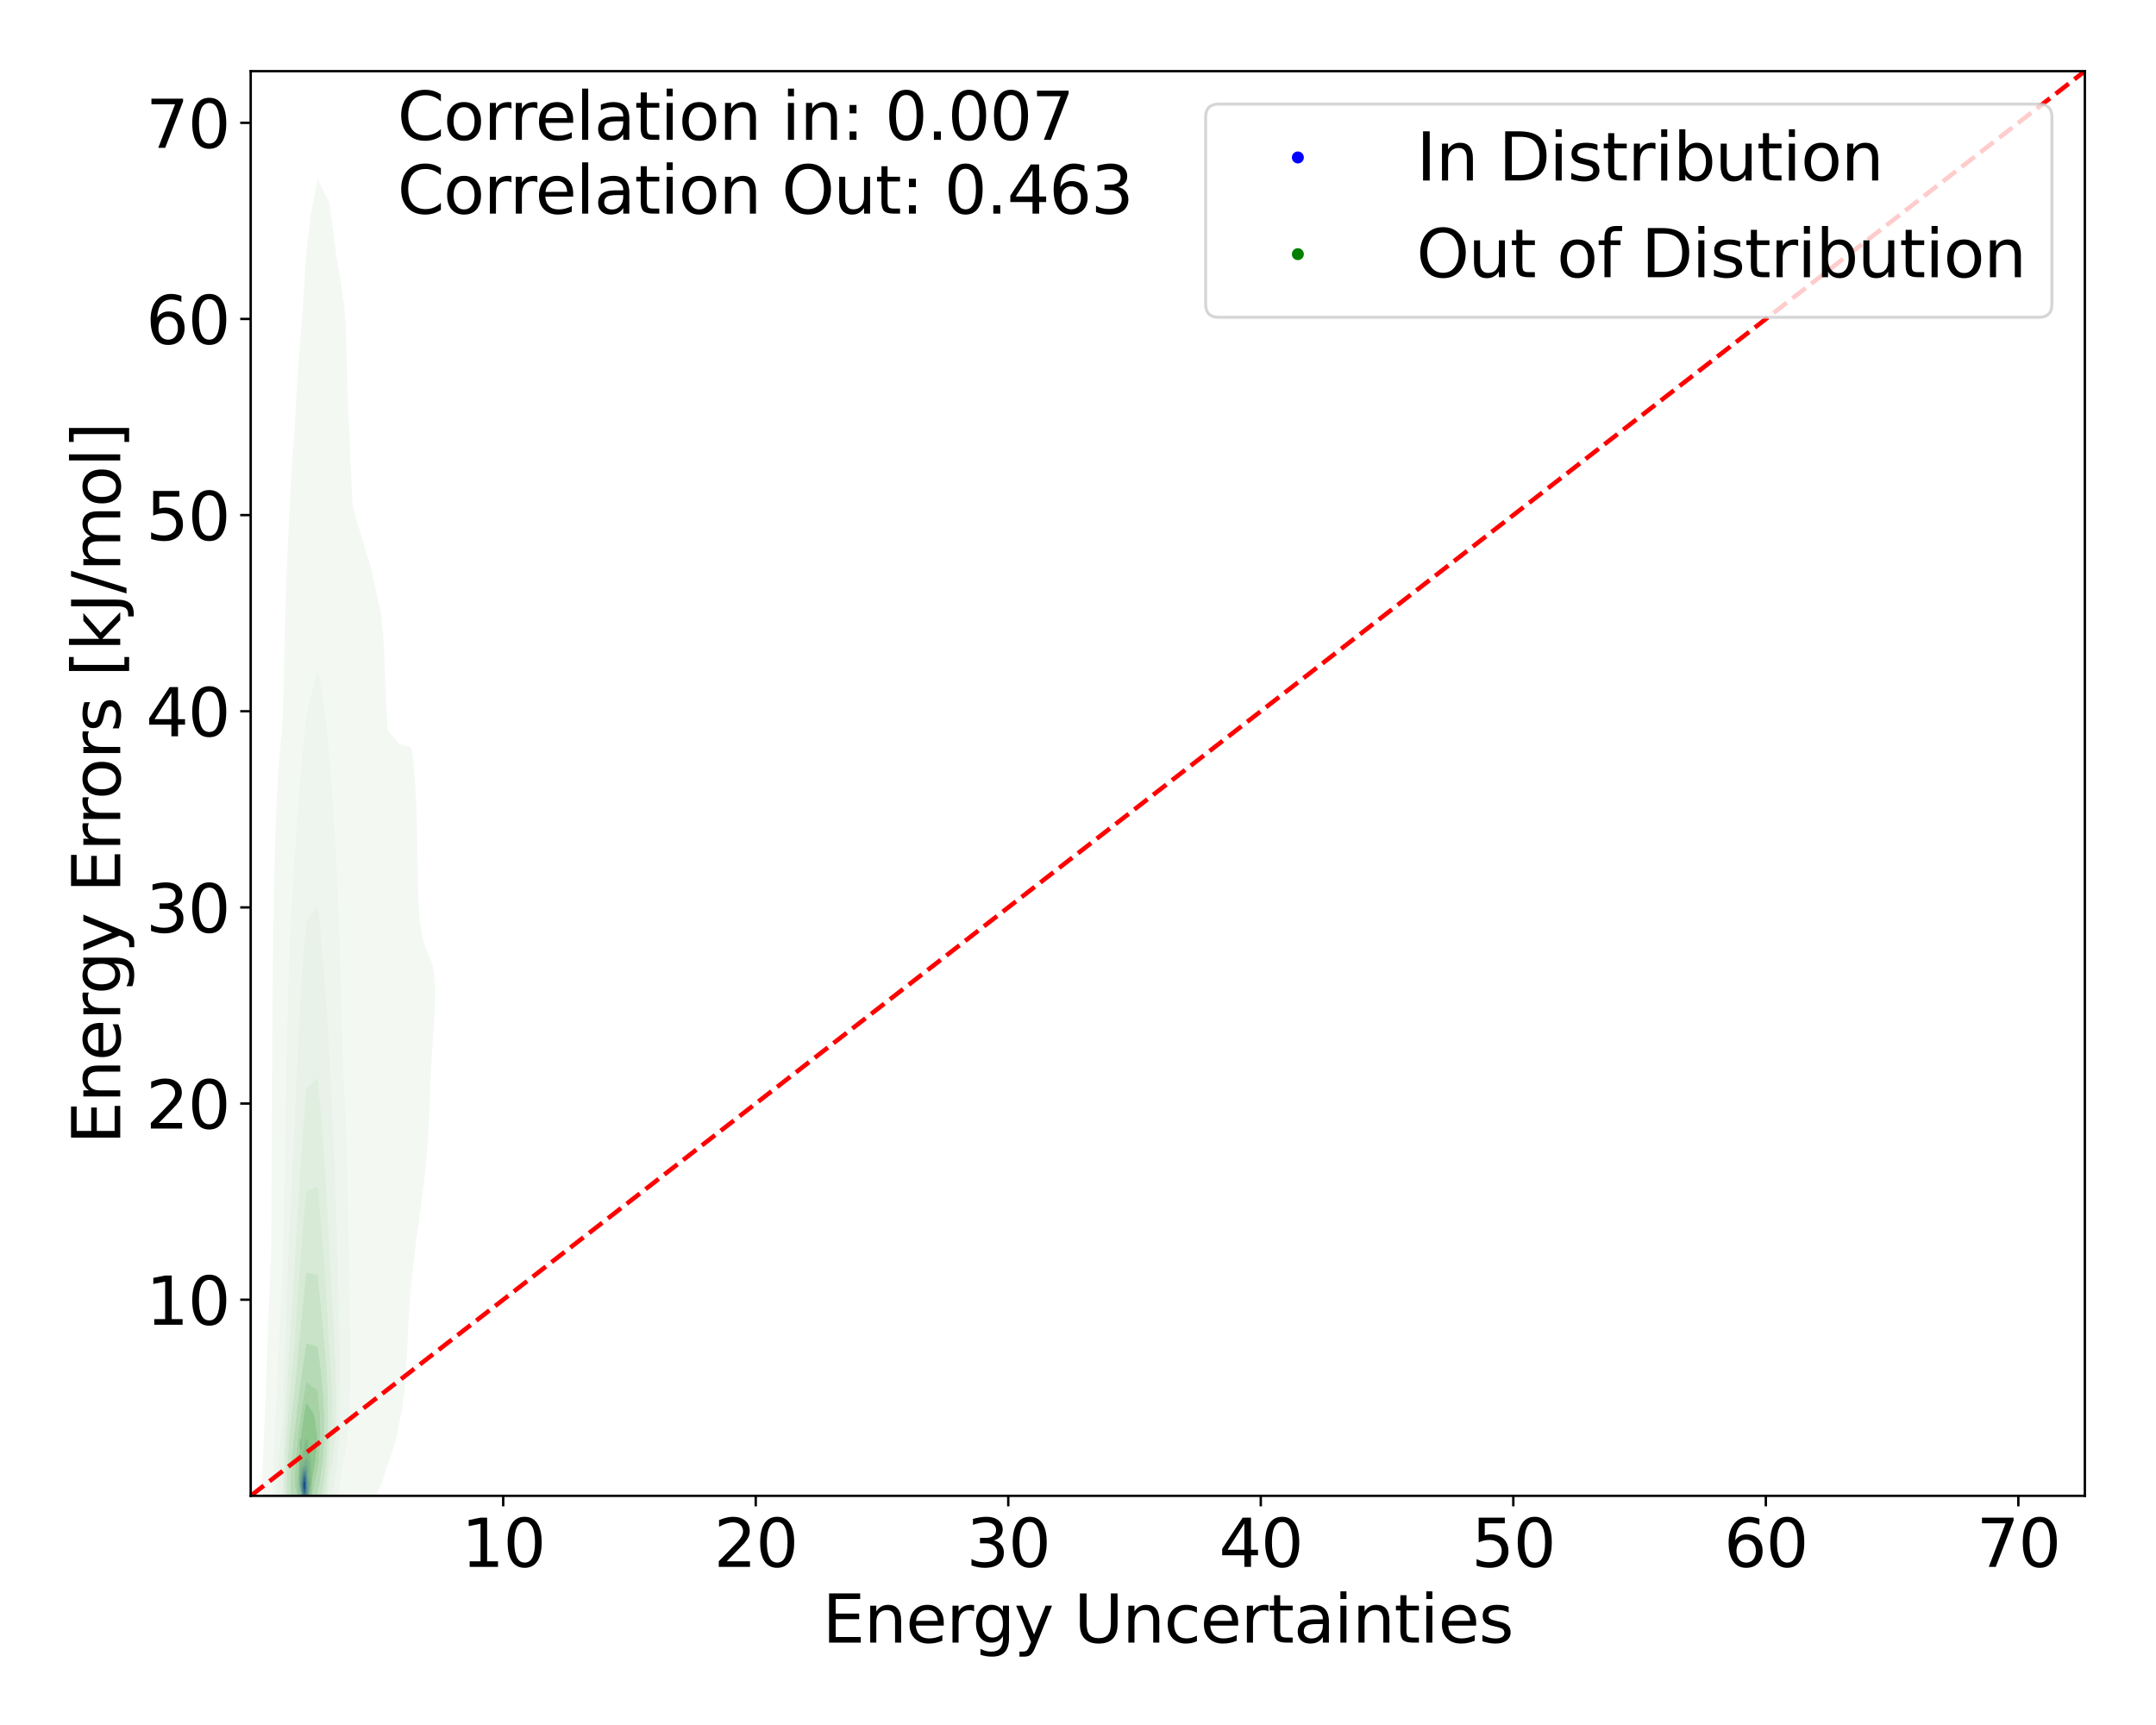 <?xml version="1.0" encoding="utf-8" standalone="no"?>
<!DOCTYPE svg PUBLIC "-//W3C//DTD SVG 1.1//EN"
  "http://www.w3.org/Graphics/SVG/1.1/DTD/svg11.dtd">
<svg xmlns:xlink="http://www.w3.org/1999/xlink" width="720pt" height="576pt" viewBox="0 0 720 576" xmlns="http://www.w3.org/2000/svg" version="1.1">
 <defs>
  <style type="text/css">*{stroke-linejoin: round; stroke-linecap: butt}</style>
 </defs>
 <g id="figure_1">
  <g id="patch_1">
   <path d="M 0 576 
L 720 576 
L 720 0 
L 0 0 
z
" style="fill: #ffffff"/>
  </g>
  <g id="axes_1">
   <g id="patch_2">
    <path d="M 83.72 499.48 
L 696.24 499.48 
L 696.24 23.76 
L 83.72 23.76 
z
" style="fill: #ffffff"/>
   </g>
   <g id="QuadContourSet_1">
    <path d="M 101.01 503.514 
L 101.089 503.58 
L 101.169 503.631 
L 101.249 503.671 
L 101.329 503.704 
L 101.409 503.73 
L 101.488 503.751 
L 101.568 503.769 
L 101.648 503.783 
L 101.728 503.794 
L 101.808 503.801 
L 101.888 503.804 
L 101.967 503.801 
L 102.047 503.791 
L 102.127 503.774 
L 102.207 503.748 
L 102.287 503.713 
L 102.366 503.666 
L 102.446 503.608 
L 102.526 503.536 
L 102.583 503.475 
L 102.606 503.455 
L 102.686 503.377 
L 102.766 503.283 
L 102.845 503.171 
L 102.869 503.135 
L 102.925 503.06 
L 103.005 502.938 
L 103.083 502.794 
L 103.085 502.792 
L 103.165 502.653 
L 103.244 502.487 
L 103.259 502.453 
L 103.324 502.32 
L 103.404 502.128 
L 103.41 502.113 
L 103.484 501.936 
L 103.543 501.772 
L 103.564 501.719 
L 103.644 501.486 
L 103.661 501.432 
L 103.723 501.233 
L 103.763 501.091 
L 103.803 500.945 
L 103.851 500.751 
L 103.883 500.612 
L 103.926 500.41 
L 103.963 500.215 
L 103.989 500.07 
L 104.04 499.729 
L 104.043 499.712 
L 104.085 499.388 
L 104.119 499.048 
L 104.122 499 
L 104.147 498.707 
L 104.168 498.367 
L 104.181 498.026 
L 104.189 497.686 
L 104.191 497.345 
L 104.188 497.005 
L 104.18 496.664 
L 104.168 496.324 
L 104.152 495.983 
L 104.131 495.642 
L 104.122 495.52 
L 104.109 495.302 
L 104.086 494.961 
L 104.062 494.621 
L 104.043 494.357 
L 104.038 494.28 
L 104.016 493.94 
L 103.995 493.599 
L 103.975 493.259 
L 103.963 493.034 
L 103.957 492.918 
L 103.942 492.577 
L 103.928 492.237 
L 103.915 491.896 
L 103.903 491.556 
L 103.892 491.215 
L 103.883 490.879 
L 103.883 490.875 
L 103.876 490.534 
L 103.87 490.194 
L 103.865 489.853 
L 103.86 489.513 
L 103.856 489.172 
L 103.851 488.831 
L 103.846 488.491 
L 103.84 488.15 
L 103.831 487.81 
L 103.817 487.469 
L 103.803 487.278 
L 103.792 487.129 
L 103.742 486.788 
L 103.723 486.716 
L 103.644 486.451 
L 103.642 486.448 
L 103.564 486.245 
L 103.508 486.107 
L 103.484 486.054 
L 103.404 485.857 
L 103.37 485.766 
L 103.324 485.648 
L 103.244 485.427 
L 103.244 485.426 
L 103.165 485.164 
L 103.143 485.085 
L 103.085 484.853 
L 103.061 484.745 
L 103.005 484.444 
L 102.998 484.404 
L 102.955 484.064 
L 102.925 483.767 
L 102.921 483.723 
L 102.898 483.383 
L 102.878 483.042 
L 102.859 482.702 
L 102.845 482.471 
L 102.839 482.361 
L 102.814 482.02 
L 102.781 481.68 
L 102.766 481.549 
L 102.737 481.339 
L 102.686 481.055 
L 102.673 480.999 
L 102.606 480.753 
L 102.568 480.658 
L 102.526 480.564 
L 102.446 480.456 
L 102.366 480.415 
L 102.287 480.429 
L 102.207 480.493 
L 102.127 480.607 
L 102.101 480.658 
L 102.047 480.764 
L 101.967 480.972 
L 101.959 480.999 
L 101.888 481.226 
L 101.857 481.339 
L 101.808 481.533 
L 101.774 481.68 
L 101.728 481.896 
L 101.703 482.02 
L 101.648 482.312 
L 101.639 482.361 
L 101.58 482.702 
L 101.568 482.776 
L 101.525 483.042 
L 101.488 483.282 
L 101.472 483.383 
L 101.422 483.723 
L 101.409 483.819 
L 101.372 484.064 
L 101.329 484.37 
L 101.324 484.404 
L 101.271 484.745 
L 101.249 484.89 
L 101.215 485.085 
L 101.169 485.339 
L 101.151 485.426 
L 101.089 485.688 
L 101.068 485.766 
L 101.01 485.944 
L 100.947 486.107 
L 100.93 486.143 
L 100.85 486.283 
L 100.77 486.412 
L 100.747 486.448 
L 100.69 486.52 
L 100.61 486.632 
L 100.531 486.781 
L 100.528 486.788 
L 100.451 486.933 
L 100.377 487.129 
L 100.371 487.143 
L 100.291 487.371 
L 100.264 487.469 
L 100.211 487.645 
L 100.17 487.81 
L 100.132 487.962 
L 100.089 488.15 
L 100.052 488.323 
L 100.018 488.491 
L 99.972 488.736 
L 99.954 488.831 
L 99.897 489.172 
L 99.892 489.206 
L 99.843 489.513 
L 99.812 489.733 
L 99.794 489.853 
L 99.748 490.194 
L 99.732 490.324 
L 99.704 490.534 
L 99.664 490.875 
L 99.653 490.977 
L 99.624 491.215 
L 99.587 491.556 
L 99.573 491.697 
L 99.551 491.896 
L 99.517 492.237 
L 99.493 492.507 
L 99.486 492.577 
L 99.454 492.918 
L 99.426 493.259 
L 99.413 493.446 
L 99.4 493.599 
L 99.373 493.94 
L 99.35 494.28 
L 99.333 494.579 
L 99.33 494.621 
L 99.308 494.961 
L 99.291 495.302 
L 99.279 495.642 
L 99.271 495.983 
L 99.267 496.324 
L 99.269 496.664 
L 99.276 497.005 
L 99.289 497.345 
L 99.31 497.686 
L 99.333 497.949 
L 99.339 498.026 
L 99.375 498.367 
L 99.413 498.638 
L 99.423 498.707 
L 99.48 499.048 
L 99.493 499.112 
L 99.548 499.388 
L 99.573 499.496 
L 99.625 499.729 
L 99.653 499.837 
L 99.709 500.07 
L 99.732 500.16 
L 99.795 500.41 
L 99.812 500.477 
L 99.881 500.751 
L 99.892 500.794 
L 99.967 501.091 
L 99.972 501.109 
L 100.052 501.417 
L 100.056 501.432 
L 100.132 501.714 
L 100.148 501.772 
L 100.211 501.991 
L 100.25 502.113 
L 100.291 502.243 
L 100.368 502.453 
L 100.371 502.461 
L 100.451 502.672 
L 100.508 502.794 
L 100.531 502.847 
L 100.61 503.009 
L 100.69 503.135 
L 100.69 503.135 
L 100.77 503.263 
L 100.85 503.364 
L 100.93 503.443 
L 100.97 503.475 
z
M 101.538 502.113 
L 101.488 502.096 
L 101.409 502.064 
L 101.329 502.024 
L 101.249 501.976 
L 101.169 501.916 
L 101.089 501.842 
L 101.029 501.772 
L 101.01 501.753 
L 100.93 501.655 
L 100.85 501.532 
L 100.797 501.432 
L 100.77 501.384 
L 100.69 501.215 
L 100.642 501.091 
L 100.61 501.012 
L 100.531 500.776 
L 100.523 500.751 
L 100.451 500.506 
L 100.426 500.41 
L 100.371 500.19 
L 100.343 500.07 
L 100.291 499.825 
L 100.271 499.729 
L 100.211 499.403 
L 100.209 499.388 
L 100.151 499.048 
L 100.132 498.913 
L 100.1 498.707 
L 100.056 498.367 
L 100.052 498.325 
L 100.015 498.026 
L 99.982 497.686 
L 99.972 497.552 
L 99.954 497.345 
L 99.93 497.005 
L 99.913 496.664 
L 99.902 496.324 
L 99.896 495.983 
L 99.895 495.642 
L 99.898 495.302 
L 99.905 494.961 
L 99.917 494.621 
L 99.933 494.28 
L 99.954 493.94 
L 99.972 493.686 
L 99.978 493.599 
L 100.004 493.259 
L 100.034 492.918 
L 100.052 492.738 
L 100.067 492.577 
L 100.102 492.237 
L 100.132 491.973 
L 100.14 491.896 
L 100.181 491.556 
L 100.211 491.327 
L 100.227 491.215 
L 100.278 490.875 
L 100.291 490.793 
L 100.337 490.534 
L 100.371 490.361 
L 100.408 490.194 
L 100.451 490.015 
L 100.496 489.853 
L 100.531 489.739 
L 100.61 489.521 
L 100.614 489.513 
L 100.69 489.341 
L 100.77 489.198 
L 100.787 489.172 
L 100.85 489.074 
L 100.93 488.965 
L 101.01 488.867 
L 101.04 488.831 
L 101.089 488.767 
L 101.169 488.662 
L 101.249 488.555 
L 101.295 488.491 
L 101.329 488.436 
L 101.409 488.302 
L 101.488 488.166 
L 101.498 488.15 
L 101.568 488.006 
L 101.648 487.846 
L 101.667 487.81 
L 101.728 487.668 
L 101.808 487.496 
L 101.821 487.469 
L 101.888 487.317 
L 101.967 487.162 
L 101.988 487.129 
L 102.047 487.024 
L 102.127 486.925 
L 102.207 486.87 
L 102.287 486.856 
L 102.366 486.88 
L 102.446 486.937 
L 102.526 487.027 
L 102.593 487.129 
L 102.606 487.146 
L 102.686 487.292 
L 102.763 487.469 
L 102.766 487.475 
L 102.845 487.699 
L 102.878 487.81 
L 102.925 487.982 
L 102.965 488.15 
L 103.005 488.35 
L 103.03 488.491 
L 103.081 488.831 
L 103.085 488.866 
L 103.119 489.172 
L 103.149 489.513 
L 103.165 489.759 
L 103.171 489.853 
L 103.188 490.194 
L 103.201 490.534 
L 103.212 490.875 
L 103.221 491.215 
L 103.23 491.556 
L 103.24 491.896 
L 103.244 492.027 
L 103.252 492.237 
L 103.266 492.577 
L 103.283 492.918 
L 103.301 493.259 
L 103.322 493.599 
L 103.324 493.627 
L 103.348 493.94 
L 103.375 494.28 
L 103.404 494.621 
L 103.404 494.621 
L 103.436 494.961 
L 103.467 495.302 
L 103.484 495.491 
L 103.498 495.642 
L 103.526 495.983 
L 103.55 496.324 
L 103.564 496.586 
L 103.568 496.664 
L 103.579 497.005 
L 103.582 497.345 
L 103.576 497.686 
L 103.564 497.928 
L 103.559 498.026 
L 103.531 498.367 
L 103.49 498.707 
L 103.484 498.75 
L 103.437 499.048 
L 103.404 499.22 
L 103.371 499.388 
L 103.324 499.589 
L 103.291 499.729 
L 103.244 499.904 
L 103.199 500.07 
L 103.165 500.185 
L 103.095 500.41 
L 103.085 500.44 
L 103.005 500.675 
L 102.978 500.751 
L 102.925 500.893 
L 102.845 501.088 
L 102.844 501.091 
L 102.766 501.274 
L 102.686 501.432 
L 102.686 501.433 
L 102.606 501.585 
L 102.526 501.713 
L 102.483 501.772 
L 102.446 501.826 
L 102.366 501.926 
L 102.287 502.006 
L 102.207 502.067 
L 102.127 502.111 
L 102.123 502.113 
L 102.047 502.148 
L 101.967 502.171 
L 101.888 502.181 
L 101.808 502.18 
L 101.728 502.169 
L 101.648 502.151 
L 101.568 502.125 
z
M 100.211 484.093 
L 100.291 484.154 
L 100.371 484.127 
L 100.412 484.064 
L 100.451 483.998 
L 100.531 483.736 
L 100.533 483.723 
L 100.591 483.383 
L 100.61 483.218 
L 100.628 483.042 
L 100.649 482.702 
L 100.658 482.361 
L 100.658 482.02 
L 100.648 481.68 
L 100.628 481.339 
L 100.61 481.145 
L 100.595 480.999 
L 100.542 480.658 
L 100.531 480.604 
L 100.451 480.338 
L 100.44 480.318 
L 100.371 480.207 
L 100.291 480.165 
L 100.211 480.2 
L 100.132 480.31 
L 100.128 480.318 
L 100.052 480.52 
L 100.017 480.658 
L 99.972 480.88 
L 99.953 480.999 
L 99.916 481.339 
L 99.894 481.68 
L 99.892 481.761 
L 99.887 482.02 
L 99.891 482.361 
L 99.892 482.378 
L 99.909 482.702 
L 99.94 483.042 
L 99.972 483.284 
L 99.988 483.383 
L 100.052 483.694 
L 100.06 483.723 
L 100.132 483.943 
L 100.195 484.064 
z
" clip-path="url(#p566c4e861d)" style="fill: #e7e7f3"/>
    <path d="M 101.568 502.125 
L 101.648 502.151 
L 101.728 502.169 
L 101.808 502.18 
L 101.888 502.181 
L 101.967 502.171 
L 102.047 502.148 
L 102.123 502.113 
L 102.127 502.111 
L 102.207 502.067 
L 102.287 502.006 
L 102.366 501.926 
L 102.446 501.826 
L 102.483 501.772 
L 102.526 501.713 
L 102.606 501.585 
L 102.686 501.433 
L 102.686 501.432 
L 102.766 501.274 
L 102.844 501.091 
L 102.845 501.088 
L 102.925 500.893 
L 102.978 500.751 
L 103.005 500.675 
L 103.085 500.44 
L 103.095 500.41 
L 103.165 500.185 
L 103.199 500.07 
L 103.244 499.904 
L 103.291 499.729 
L 103.324 499.589 
L 103.371 499.388 
L 103.404 499.22 
L 103.437 499.048 
L 103.484 498.75 
L 103.49 498.707 
L 103.531 498.367 
L 103.559 498.026 
L 103.564 497.928 
L 103.576 497.686 
L 103.582 497.345 
L 103.579 497.005 
L 103.568 496.664 
L 103.564 496.586 
L 103.55 496.324 
L 103.526 495.983 
L 103.498 495.642 
L 103.484 495.491 
L 103.467 495.302 
L 103.436 494.961 
L 103.404 494.621 
L 103.404 494.621 
L 103.375 494.28 
L 103.348 493.94 
L 103.324 493.627 
L 103.322 493.599 
L 103.301 493.259 
L 103.283 492.918 
L 103.266 492.577 
L 103.252 492.237 
L 103.244 492.027 
L 103.24 491.896 
L 103.23 491.556 
L 103.221 491.215 
L 103.212 490.875 
L 103.201 490.534 
L 103.188 490.194 
L 103.171 489.853 
L 103.165 489.759 
L 103.149 489.513 
L 103.119 489.172 
L 103.085 488.866 
L 103.081 488.831 
L 103.03 488.491 
L 103.005 488.35 
L 102.965 488.15 
L 102.925 487.982 
L 102.878 487.81 
L 102.845 487.699 
L 102.766 487.475 
L 102.763 487.469 
L 102.686 487.292 
L 102.606 487.146 
L 102.593 487.129 
L 102.526 487.027 
L 102.446 486.937 
L 102.366 486.88 
L 102.287 486.856 
L 102.207 486.87 
L 102.127 486.925 
L 102.047 487.024 
L 101.988 487.129 
L 101.967 487.162 
L 101.888 487.317 
L 101.821 487.469 
L 101.808 487.496 
L 101.728 487.668 
L 101.667 487.81 
L 101.648 487.846 
L 101.568 488.006 
L 101.498 488.15 
L 101.488 488.166 
L 101.409 488.302 
L 101.329 488.436 
L 101.295 488.491 
L 101.249 488.555 
L 101.169 488.662 
L 101.089 488.767 
L 101.04 488.831 
L 101.01 488.867 
L 100.93 488.965 
L 100.85 489.074 
L 100.787 489.172 
L 100.77 489.198 
L 100.69 489.341 
L 100.614 489.513 
L 100.61 489.521 
L 100.531 489.739 
L 100.496 489.853 
L 100.451 490.015 
L 100.408 490.194 
L 100.371 490.361 
L 100.337 490.534 
L 100.291 490.793 
L 100.278 490.875 
L 100.227 491.215 
L 100.211 491.327 
L 100.181 491.556 
L 100.14 491.896 
L 100.132 491.973 
L 100.102 492.237 
L 100.067 492.577 
L 100.052 492.738 
L 100.034 492.918 
L 100.004 493.259 
L 99.978 493.599 
L 99.972 493.686 
L 99.954 493.94 
L 99.933 494.28 
L 99.917 494.621 
L 99.905 494.961 
L 99.898 495.302 
L 99.895 495.642 
L 99.896 495.983 
L 99.902 496.324 
L 99.913 496.664 
L 99.93 497.005 
L 99.954 497.345 
L 99.972 497.552 
L 99.982 497.686 
L 100.015 498.026 
L 100.052 498.325 
L 100.056 498.367 
L 100.1 498.707 
L 100.132 498.913 
L 100.151 499.048 
L 100.209 499.388 
L 100.211 499.403 
L 100.271 499.729 
L 100.291 499.825 
L 100.343 500.07 
L 100.371 500.19 
L 100.426 500.41 
L 100.451 500.506 
L 100.523 500.751 
L 100.531 500.776 
L 100.61 501.012 
L 100.642 501.091 
L 100.69 501.215 
L 100.77 501.384 
L 100.797 501.432 
L 100.85 501.532 
L 100.93 501.655 
L 101.01 501.753 
L 101.029 501.772 
L 101.089 501.842 
L 101.169 501.916 
L 101.249 501.976 
L 101.329 502.024 
L 101.409 502.064 
L 101.488 502.096 
L 101.538 502.113 
z
M 101.249 501.091 
L 101.249 501.091 
L 101.169 501.019 
L 101.089 500.93 
L 101.01 500.82 
L 100.968 500.751 
L 100.93 500.689 
L 100.85 500.534 
L 100.797 500.41 
L 100.77 500.346 
L 100.69 500.122 
L 100.674 500.07 
L 100.61 499.856 
L 100.577 499.729 
L 100.531 499.535 
L 100.498 499.388 
L 100.451 499.148 
L 100.432 499.048 
L 100.376 498.707 
L 100.371 498.67 
L 100.328 498.367 
L 100.291 498.053 
L 100.288 498.026 
L 100.253 497.686 
L 100.226 497.345 
L 100.211 497.112 
L 100.204 497.005 
L 100.188 496.664 
L 100.177 496.324 
L 100.173 495.983 
L 100.174 495.642 
L 100.18 495.302 
L 100.192 494.961 
L 100.21 494.621 
L 100.211 494.592 
L 100.23 494.28 
L 100.256 493.94 
L 100.286 493.599 
L 100.291 493.544 
L 100.319 493.259 
L 100.356 492.918 
L 100.371 492.789 
L 100.396 492.577 
L 100.442 492.237 
L 100.451 492.178 
L 100.494 491.896 
L 100.531 491.685 
L 100.555 491.556 
L 100.61 491.293 
L 100.629 491.215 
L 100.69 490.983 
L 100.723 490.875 
L 100.77 490.734 
L 100.85 490.535 
L 100.85 490.534 
L 100.93 490.365 
L 101.01 490.223 
L 101.028 490.194 
L 101.089 490.093 
L 101.169 489.976 
L 101.249 489.87 
L 101.262 489.853 
L 101.329 489.763 
L 101.409 489.663 
L 101.488 489.571 
L 101.545 489.513 
L 101.568 489.484 
L 101.648 489.397 
L 101.728 489.32 
L 101.808 489.253 
L 101.888 489.194 
L 101.924 489.172 
L 101.967 489.141 
L 102.047 489.095 
L 102.127 489.063 
L 102.207 489.048 
L 102.287 489.054 
L 102.366 489.089 
L 102.446 489.163 
L 102.452 489.172 
L 102.526 489.288 
L 102.606 489.487 
L 102.613 489.513 
L 102.686 489.796 
L 102.697 489.853 
L 102.753 490.194 
L 102.766 490.29 
L 102.793 490.534 
L 102.825 490.875 
L 102.845 491.139 
L 102.851 491.215 
L 102.873 491.556 
L 102.892 491.896 
L 102.91 492.237 
L 102.925 492.537 
L 102.927 492.577 
L 102.945 492.918 
L 102.963 493.259 
L 102.981 493.599 
L 103 493.94 
L 103.005 494.029 
L 103.021 494.28 
L 103.042 494.621 
L 103.064 494.961 
L 103.085 495.302 
L 103.085 495.302 
L 103.107 495.642 
L 103.127 495.983 
L 103.142 496.324 
L 103.153 496.664 
L 103.158 497.005 
L 103.155 497.345 
L 103.143 497.686 
L 103.12 498.026 
L 103.086 498.367 
L 103.085 498.377 
L 103.043 498.707 
L 103.005 498.94 
L 102.988 499.048 
L 102.925 499.371 
L 102.922 499.388 
L 102.845 499.723 
L 102.844 499.729 
L 102.766 500.022 
L 102.752 500.07 
L 102.686 500.281 
L 102.641 500.41 
L 102.606 500.504 
L 102.526 500.694 
L 102.499 500.751 
L 102.446 500.858 
L 102.366 500.993 
L 102.294 501.091 
L 102.287 501.101 
L 102.207 501.194 
L 102.127 501.262 
L 102.047 501.309 
L 101.967 501.339 
L 101.888 501.353 
L 101.808 501.354 
L 101.728 501.344 
L 101.648 501.324 
L 101.568 501.296 
L 101.488 501.259 
L 101.409 501.214 
L 101.329 501.158 
z
" clip-path="url(#p566c4e861d)" style="fill: #d2d2f4"/>
    <path d="M 101.329 501.158 
L 101.409 501.214 
L 101.488 501.259 
L 101.568 501.296 
L 101.648 501.324 
L 101.728 501.344 
L 101.808 501.354 
L 101.888 501.353 
L 101.967 501.339 
L 102.047 501.309 
L 102.127 501.262 
L 102.207 501.194 
L 102.287 501.101 
L 102.294 501.091 
L 102.366 500.993 
L 102.446 500.858 
L 102.499 500.751 
L 102.526 500.694 
L 102.606 500.504 
L 102.641 500.41 
L 102.686 500.281 
L 102.752 500.07 
L 102.766 500.022 
L 102.844 499.729 
L 102.845 499.723 
L 102.922 499.388 
L 102.925 499.371 
L 102.988 499.048 
L 103.005 498.94 
L 103.043 498.707 
L 103.085 498.377 
L 103.086 498.367 
L 103.12 498.026 
L 103.143 497.686 
L 103.155 497.345 
L 103.158 497.005 
L 103.153 496.664 
L 103.142 496.324 
L 103.127 495.983 
L 103.107 495.642 
L 103.085 495.302 
L 103.085 495.302 
L 103.064 494.961 
L 103.042 494.621 
L 103.021 494.28 
L 103.005 494.029 
L 103 493.94 
L 102.981 493.599 
L 102.963 493.259 
L 102.945 492.918 
L 102.927 492.577 
L 102.925 492.537 
L 102.91 492.237 
L 102.892 491.896 
L 102.873 491.556 
L 102.851 491.215 
L 102.845 491.139 
L 102.825 490.875 
L 102.793 490.534 
L 102.766 490.29 
L 102.753 490.194 
L 102.697 489.853 
L 102.686 489.796 
L 102.613 489.513 
L 102.606 489.487 
L 102.526 489.288 
L 102.452 489.172 
L 102.446 489.163 
L 102.366 489.089 
L 102.287 489.054 
L 102.207 489.048 
L 102.127 489.063 
L 102.047 489.095 
L 101.967 489.141 
L 101.924 489.172 
L 101.888 489.194 
L 101.808 489.253 
L 101.728 489.32 
L 101.648 489.397 
L 101.568 489.484 
L 101.545 489.513 
L 101.488 489.571 
L 101.409 489.663 
L 101.329 489.763 
L 101.262 489.853 
L 101.249 489.87 
L 101.169 489.976 
L 101.089 490.093 
L 101.028 490.194 
L 101.01 490.223 
L 100.93 490.365 
L 100.85 490.534 
L 100.85 490.535 
L 100.77 490.734 
L 100.723 490.875 
L 100.69 490.983 
L 100.629 491.215 
L 100.61 491.293 
L 100.555 491.556 
L 100.531 491.685 
L 100.494 491.896 
L 100.451 492.178 
L 100.442 492.237 
L 100.396 492.577 
L 100.371 492.789 
L 100.356 492.918 
L 100.319 493.259 
L 100.291 493.544 
L 100.286 493.599 
L 100.256 493.94 
L 100.23 494.28 
L 100.211 494.592 
L 100.21 494.621 
L 100.192 494.961 
L 100.18 495.302 
L 100.174 495.642 
L 100.173 495.983 
L 100.177 496.324 
L 100.188 496.664 
L 100.204 497.005 
L 100.211 497.112 
L 100.226 497.345 
L 100.253 497.686 
L 100.288 498.026 
L 100.291 498.053 
L 100.328 498.367 
L 100.371 498.67 
L 100.376 498.707 
L 100.432 499.048 
L 100.451 499.148 
L 100.498 499.388 
L 100.531 499.535 
L 100.577 499.729 
L 100.61 499.856 
L 100.674 500.07 
L 100.69 500.122 
L 100.77 500.346 
L 100.797 500.41 
L 100.85 500.534 
L 100.93 500.689 
L 100.968 500.751 
L 101.01 500.82 
L 101.089 500.93 
L 101.169 501.019 
L 101.249 501.091 
L 101.249 501.091 
z
M 101.25 500.41 
L 101.249 500.409 
L 101.169 500.318 
L 101.089 500.207 
L 101.01 500.07 
L 101.01 500.069 
L 100.93 499.909 
L 100.857 499.729 
L 100.85 499.709 
L 100.77 499.469 
L 100.747 499.388 
L 100.69 499.172 
L 100.661 499.048 
L 100.61 498.802 
L 100.592 498.707 
L 100.537 498.367 
L 100.531 498.323 
L 100.491 498.026 
L 100.454 497.686 
L 100.451 497.644 
L 100.425 497.345 
L 100.403 497.005 
L 100.388 496.664 
L 100.38 496.324 
L 100.378 495.983 
L 100.382 495.642 
L 100.392 495.302 
L 100.408 494.961 
L 100.429 494.621 
L 100.451 494.354 
L 100.457 494.28 
L 100.488 493.94 
L 100.525 493.599 
L 100.531 493.553 
L 100.566 493.259 
L 100.61 492.946 
L 100.615 492.918 
L 100.669 492.577 
L 100.69 492.462 
L 100.734 492.237 
L 100.77 492.073 
L 100.813 491.896 
L 100.85 491.759 
L 100.912 491.556 
L 100.93 491.502 
L 101.01 491.288 
L 101.041 491.215 
L 101.089 491.106 
L 101.169 490.949 
L 101.212 490.875 
L 101.249 490.811 
L 101.329 490.688 
L 101.409 490.583 
L 101.452 490.534 
L 101.488 490.491 
L 101.568 490.409 
L 101.648 490.345 
L 101.728 490.296 
L 101.808 490.263 
L 101.888 490.247 
L 101.967 490.249 
L 102.047 490.27 
L 102.127 490.316 
L 102.207 490.392 
L 102.287 490.51 
L 102.299 490.534 
L 102.366 490.678 
L 102.431 490.875 
L 102.446 490.927 
L 102.511 491.215 
L 102.526 491.293 
L 102.568 491.556 
L 102.606 491.846 
L 102.612 491.896 
L 102.647 492.237 
L 102.676 492.577 
L 102.686 492.699 
L 102.702 492.918 
L 102.726 493.259 
L 102.747 493.599 
L 102.766 493.94 
L 102.766 493.94 
L 102.785 494.28 
L 102.804 494.621 
L 102.821 494.961 
L 102.837 495.302 
L 102.845 495.511 
L 102.851 495.642 
L 102.865 495.983 
L 102.875 496.324 
L 102.88 496.664 
L 102.88 497.005 
L 102.873 497.345 
L 102.859 497.686 
L 102.845 497.878 
L 102.836 498.026 
L 102.805 498.367 
L 102.766 498.675 
L 102.762 498.707 
L 102.708 499.048 
L 102.686 499.161 
L 102.64 499.388 
L 102.606 499.527 
L 102.553 499.729 
L 102.526 499.816 
L 102.446 500.049 
L 102.438 500.07 
L 102.366 500.238 
L 102.287 500.386 
L 102.271 500.41 
L 102.207 500.506 
L 102.127 500.595 
L 102.047 500.658 
L 101.967 500.698 
L 101.888 500.718 
L 101.808 500.722 
L 101.728 500.711 
L 101.648 500.689 
L 101.568 500.655 
L 101.488 500.611 
L 101.409 500.557 
L 101.329 500.49 
z
" clip-path="url(#p566c4e861d)" style="fill: #bcbcf5"/>
    <path d="M 101.329 500.49 
L 101.409 500.557 
L 101.488 500.611 
L 101.568 500.655 
L 101.648 500.689 
L 101.728 500.711 
L 101.808 500.722 
L 101.888 500.718 
L 101.967 500.698 
L 102.047 500.658 
L 102.127 500.595 
L 102.207 500.506 
L 102.271 500.41 
L 102.287 500.386 
L 102.366 500.238 
L 102.438 500.07 
L 102.446 500.049 
L 102.526 499.816 
L 102.553 499.729 
L 102.606 499.527 
L 102.64 499.388 
L 102.686 499.161 
L 102.708 499.048 
L 102.762 498.707 
L 102.766 498.675 
L 102.805 498.367 
L 102.836 498.026 
L 102.845 497.878 
L 102.859 497.686 
L 102.873 497.345 
L 102.88 497.005 
L 102.88 496.664 
L 102.875 496.324 
L 102.865 495.983 
L 102.851 495.642 
L 102.845 495.511 
L 102.837 495.302 
L 102.821 494.961 
L 102.804 494.621 
L 102.785 494.28 
L 102.766 493.94 
L 102.766 493.94 
L 102.747 493.599 
L 102.726 493.259 
L 102.702 492.918 
L 102.686 492.699 
L 102.676 492.577 
L 102.647 492.237 
L 102.612 491.896 
L 102.606 491.846 
L 102.568 491.556 
L 102.526 491.293 
L 102.511 491.215 
L 102.446 490.927 
L 102.431 490.875 
L 102.366 490.678 
L 102.299 490.534 
L 102.287 490.51 
L 102.207 490.392 
L 102.127 490.316 
L 102.047 490.27 
L 101.967 490.249 
L 101.888 490.247 
L 101.808 490.263 
L 101.728 490.296 
L 101.648 490.345 
L 101.568 490.409 
L 101.488 490.491 
L 101.452 490.534 
L 101.409 490.583 
L 101.329 490.688 
L 101.249 490.811 
L 101.212 490.875 
L 101.169 490.949 
L 101.089 491.106 
L 101.041 491.215 
L 101.01 491.288 
L 100.93 491.502 
L 100.912 491.556 
L 100.85 491.759 
L 100.813 491.896 
L 100.77 492.073 
L 100.734 492.237 
L 100.69 492.462 
L 100.669 492.577 
L 100.615 492.918 
L 100.61 492.946 
L 100.566 493.259 
L 100.531 493.553 
L 100.525 493.599 
L 100.488 493.94 
L 100.457 494.28 
L 100.451 494.354 
L 100.429 494.621 
L 100.408 494.961 
L 100.392 495.302 
L 100.382 495.642 
L 100.378 495.983 
L 100.38 496.324 
L 100.388 496.664 
L 100.403 497.005 
L 100.425 497.345 
L 100.451 497.644 
L 100.454 497.686 
L 100.491 498.026 
L 100.531 498.323 
L 100.537 498.367 
L 100.592 498.707 
L 100.61 498.802 
L 100.661 499.048 
L 100.69 499.172 
L 100.747 499.388 
L 100.77 499.469 
L 100.85 499.709 
L 100.857 499.729 
L 100.93 499.909 
L 101.01 500.069 
L 101.01 500.07 
L 101.089 500.207 
L 101.169 500.318 
L 101.249 500.409 
L 101.25 500.41 
z
M 101.647 500.07 
L 101.568 500.03 
L 101.488 499.976 
L 101.409 499.909 
L 101.329 499.827 
L 101.251 499.729 
L 101.249 499.727 
L 101.169 499.609 
L 101.089 499.465 
L 101.053 499.388 
L 101.01 499.29 
L 100.93 499.074 
L 100.921 499.048 
L 100.85 498.801 
L 100.826 498.707 
L 100.77 498.452 
L 100.753 498.367 
L 100.697 498.026 
L 100.69 497.977 
L 100.653 497.686 
L 100.62 497.345 
L 100.61 497.21 
L 100.596 497.005 
L 100.58 496.664 
L 100.573 496.324 
L 100.572 495.983 
L 100.579 495.642 
L 100.593 495.302 
L 100.61 495.02 
L 100.614 494.961 
L 100.64 494.621 
L 100.673 494.28 
L 100.69 494.133 
L 100.713 493.94 
L 100.759 493.599 
L 100.77 493.527 
L 100.813 493.259 
L 100.85 493.057 
L 100.877 492.918 
L 100.93 492.677 
L 100.954 492.577 
L 101.01 492.366 
L 101.048 492.237 
L 101.089 492.109 
L 101.168 491.896 
L 101.169 491.894 
L 101.249 491.71 
L 101.329 491.557 
L 101.33 491.556 
L 101.409 491.426 
L 101.488 491.321 
L 101.568 491.24 
L 101.602 491.215 
L 101.648 491.179 
L 101.728 491.142 
L 101.808 491.13 
L 101.888 491.145 
L 101.967 491.19 
L 101.993 491.215 
L 102.047 491.268 
L 102.127 491.388 
L 102.204 491.556 
L 102.207 491.563 
L 102.287 491.808 
L 102.309 491.896 
L 102.366 492.158 
L 102.381 492.237 
L 102.434 492.577 
L 102.446 492.668 
L 102.477 492.918 
L 102.511 493.259 
L 102.526 493.437 
L 102.54 493.599 
L 102.565 493.94 
L 102.587 494.28 
L 102.606 494.621 
L 102.606 494.621 
L 102.624 494.961 
L 102.64 495.302 
L 102.653 495.642 
L 102.663 495.983 
L 102.67 496.324 
L 102.672 496.664 
L 102.669 497.005 
L 102.66 497.345 
L 102.644 497.686 
L 102.618 498.026 
L 102.606 498.141 
L 102.582 498.367 
L 102.533 498.707 
L 102.526 498.746 
L 102.468 499.048 
L 102.446 499.137 
L 102.378 499.388 
L 102.366 499.425 
L 102.287 499.641 
L 102.245 499.729 
L 102.207 499.805 
L 102.127 499.927 
L 102.047 500.013 
L 101.967 500.068 
L 101.963 500.07 
L 101.888 500.099 
L 101.808 500.108 
L 101.728 500.098 
L 101.648 500.07 
z
" clip-path="url(#p566c4e861d)" style="fill: #a2a2f7"/>
    <path d="M 101.648 500.07 
L 101.728 500.098 
L 101.808 500.108 
L 101.888 500.099 
L 101.963 500.07 
L 101.967 500.068 
L 102.047 500.013 
L 102.127 499.927 
L 102.207 499.805 
L 102.245 499.729 
L 102.287 499.641 
L 102.366 499.425 
L 102.378 499.388 
L 102.446 499.137 
L 102.468 499.048 
L 102.526 498.746 
L 102.533 498.707 
L 102.582 498.367 
L 102.606 498.141 
L 102.618 498.026 
L 102.644 497.686 
L 102.66 497.345 
L 102.669 497.005 
L 102.672 496.664 
L 102.67 496.324 
L 102.663 495.983 
L 102.653 495.642 
L 102.64 495.302 
L 102.624 494.961 
L 102.606 494.621 
L 102.606 494.621 
L 102.587 494.28 
L 102.565 493.94 
L 102.54 493.599 
L 102.526 493.437 
L 102.511 493.259 
L 102.477 492.918 
L 102.446 492.668 
L 102.434 492.577 
L 102.381 492.237 
L 102.366 492.158 
L 102.309 491.896 
L 102.287 491.808 
L 102.207 491.563 
L 102.204 491.556 
L 102.127 491.388 
L 102.047 491.268 
L 101.993 491.215 
L 101.967 491.19 
L 101.888 491.145 
L 101.808 491.13 
L 101.728 491.142 
L 101.648 491.179 
L 101.602 491.215 
L 101.568 491.24 
L 101.488 491.321 
L 101.409 491.426 
L 101.33 491.556 
L 101.329 491.557 
L 101.249 491.71 
L 101.169 491.894 
L 101.168 491.896 
L 101.089 492.109 
L 101.048 492.237 
L 101.01 492.366 
L 100.954 492.577 
L 100.93 492.677 
L 100.877 492.918 
L 100.85 493.057 
L 100.813 493.259 
L 100.77 493.527 
L 100.759 493.599 
L 100.713 493.94 
L 100.69 494.133 
L 100.673 494.28 
L 100.64 494.621 
L 100.614 494.961 
L 100.61 495.02 
L 100.593 495.302 
L 100.579 495.642 
L 100.572 495.983 
L 100.573 496.324 
L 100.58 496.664 
L 100.596 497.005 
L 100.61 497.21 
L 100.62 497.345 
L 100.653 497.686 
L 100.69 497.977 
L 100.697 498.026 
L 100.753 498.367 
L 100.77 498.452 
L 100.826 498.707 
L 100.85 498.801 
L 100.921 499.048 
L 100.93 499.074 
L 101.01 499.29 
L 101.053 499.388 
L 101.089 499.465 
L 101.169 499.609 
L 101.249 499.727 
L 101.251 499.729 
L 101.329 499.827 
L 101.409 499.909 
L 101.488 499.976 
L 101.568 500.03 
L 101.647 500.07 
z
M 101.489 499.388 
L 101.488 499.388 
L 101.409 499.304 
L 101.329 499.2 
L 101.249 499.074 
L 101.235 499.048 
L 101.169 498.918 
L 101.089 498.727 
L 101.082 498.707 
L 101.01 498.482 
L 100.978 498.367 
L 100.93 498.162 
L 100.901 498.026 
L 100.85 497.718 
L 100.845 497.686 
L 100.804 497.345 
L 100.775 497.005 
L 100.77 496.908 
L 100.757 496.664 
L 100.749 496.324 
L 100.749 495.983 
L 100.758 495.642 
L 100.77 495.386 
L 100.774 495.302 
L 100.798 494.961 
L 100.83 494.621 
L 100.85 494.445 
L 100.869 494.28 
L 100.917 493.94 
L 100.93 493.86 
L 100.974 493.599 
L 101.01 493.417 
L 101.043 493.259 
L 101.089 493.062 
L 101.127 492.918 
L 101.169 492.772 
L 101.233 492.577 
L 101.249 492.534 
L 101.329 492.338 
L 101.379 492.237 
L 101.409 492.179 
L 101.488 492.053 
L 101.568 491.96 
L 101.648 491.899 
L 101.655 491.896 
L 101.728 491.869 
L 101.808 491.873 
L 101.854 491.896 
L 101.888 491.914 
L 101.967 491.997 
L 102.047 492.131 
L 102.091 492.237 
L 102.127 492.33 
L 102.197 492.577 
L 102.207 492.616 
L 102.268 492.918 
L 102.287 493.03 
L 102.32 493.259 
L 102.362 493.599 
L 102.366 493.646 
L 102.395 493.94 
L 102.423 494.28 
L 102.446 494.621 
L 102.446 494.621 
L 102.467 494.961 
L 102.483 495.302 
L 102.497 495.642 
L 102.506 495.983 
L 102.512 496.324 
L 102.512 496.664 
L 102.507 497.005 
L 102.494 497.345 
L 102.473 497.686 
L 102.446 497.967 
L 102.44 498.026 
L 102.394 498.367 
L 102.366 498.521 
L 102.328 498.707 
L 102.287 498.87 
L 102.231 499.048 
L 102.207 499.114 
L 102.127 499.285 
L 102.059 499.388 
L 102.047 499.405 
L 101.967 499.483 
L 101.888 499.528 
L 101.808 499.543 
L 101.728 499.534 
L 101.648 499.504 
L 101.568 499.455 
z
" clip-path="url(#p566c4e861d)" style="fill: #8686f8"/>
    <path d="M 101.568 499.455 
L 101.648 499.504 
L 101.728 499.534 
L 101.808 499.543 
L 101.888 499.528 
L 101.967 499.483 
L 102.047 499.405 
L 102.059 499.388 
L 102.127 499.285 
L 102.207 499.114 
L 102.231 499.048 
L 102.287 498.87 
L 102.328 498.707 
L 102.366 498.521 
L 102.394 498.367 
L 102.44 498.026 
L 102.446 497.967 
L 102.473 497.686 
L 102.494 497.345 
L 102.507 497.005 
L 102.512 496.664 
L 102.512 496.324 
L 102.506 495.983 
L 102.497 495.642 
L 102.483 495.302 
L 102.467 494.961 
L 102.446 494.621 
L 102.446 494.621 
L 102.423 494.28 
L 102.395 493.94 
L 102.366 493.646 
L 102.362 493.599 
L 102.32 493.259 
L 102.287 493.03 
L 102.268 492.918 
L 102.207 492.616 
L 102.197 492.577 
L 102.127 492.33 
L 102.091 492.237 
L 102.047 492.131 
L 101.967 491.997 
L 101.888 491.914 
L 101.854 491.896 
L 101.808 491.873 
L 101.728 491.869 
L 101.655 491.896 
L 101.648 491.899 
L 101.568 491.96 
L 101.488 492.053 
L 101.409 492.179 
L 101.379 492.237 
L 101.329 492.338 
L 101.249 492.534 
L 101.233 492.577 
L 101.169 492.772 
L 101.127 492.918 
L 101.089 493.062 
L 101.043 493.259 
L 101.01 493.417 
L 100.974 493.599 
L 100.93 493.86 
L 100.917 493.94 
L 100.869 494.28 
L 100.85 494.445 
L 100.83 494.621 
L 100.798 494.961 
L 100.774 495.302 
L 100.77 495.386 
L 100.758 495.642 
L 100.749 495.983 
L 100.749 496.324 
L 100.757 496.664 
L 100.77 496.908 
L 100.775 497.005 
L 100.804 497.345 
L 100.845 497.686 
L 100.85 497.718 
L 100.901 498.026 
L 100.93 498.162 
L 100.978 498.367 
L 101.01 498.482 
L 101.082 498.707 
L 101.089 498.727 
L 101.169 498.918 
L 101.235 499.048 
L 101.249 499.074 
L 101.329 499.2 
L 101.409 499.304 
L 101.488 499.388 
L 101.489 499.388 
z
M 101.42 498.707 
L 101.409 498.691 
L 101.329 498.553 
L 101.249 498.384 
L 101.242 498.367 
L 101.169 498.161 
L 101.128 498.026 
L 101.089 497.869 
L 101.05 497.686 
L 101.01 497.447 
L 100.994 497.345 
L 100.956 497.005 
L 100.933 496.664 
L 100.93 496.578 
L 100.921 496.324 
L 100.921 495.983 
L 100.93 495.642 
L 100.93 495.641 
L 100.948 495.302 
L 100.976 494.961 
L 101.01 494.647 
L 101.013 494.621 
L 101.059 494.28 
L 101.089 494.098 
L 101.117 493.94 
L 101.169 493.688 
L 101.189 493.599 
L 101.249 493.368 
L 101.281 493.259 
L 101.329 493.114 
L 101.407 492.918 
L 101.409 492.913 
L 101.488 492.761 
L 101.568 492.651 
L 101.648 492.583 
L 101.665 492.577 
L 101.728 492.558 
L 101.808 492.577 
L 101.808 492.577 
L 101.888 492.648 
L 101.967 492.778 
L 102.024 492.918 
L 102.047 492.982 
L 102.12 493.259 
L 102.127 493.288 
L 102.184 493.599 
L 102.207 493.748 
L 102.232 493.94 
L 102.27 494.28 
L 102.287 494.469 
L 102.3 494.621 
L 102.324 494.961 
L 102.343 495.302 
L 102.357 495.642 
L 102.366 495.977 
L 102.367 495.983 
L 102.371 496.324 
L 102.369 496.664 
L 102.366 496.776 
L 102.36 497.005 
L 102.342 497.345 
L 102.312 497.686 
L 102.287 497.89 
L 102.267 498.026 
L 102.207 498.33 
L 102.198 498.367 
L 102.127 498.598 
L 102.081 498.707 
L 102.047 498.776 
L 101.967 498.888 
L 101.888 498.954 
L 101.808 498.98 
L 101.728 498.974 
L 101.648 498.94 
L 101.568 498.881 
L 101.488 498.799 
z
" clip-path="url(#p566c4e861d)" style="fill: #6a6afa"/>
    <path d="M 101.488 498.799 
L 101.568 498.881 
L 101.648 498.94 
L 101.728 498.974 
L 101.808 498.98 
L 101.888 498.954 
L 101.967 498.888 
L 102.047 498.776 
L 102.081 498.707 
L 102.127 498.598 
L 102.198 498.367 
L 102.207 498.33 
L 102.267 498.026 
L 102.287 497.89 
L 102.312 497.686 
L 102.342 497.345 
L 102.36 497.005 
L 102.366 496.776 
L 102.369 496.664 
L 102.371 496.324 
L 102.367 495.983 
L 102.366 495.977 
L 102.357 495.642 
L 102.343 495.302 
L 102.324 494.961 
L 102.3 494.621 
L 102.287 494.469 
L 102.27 494.28 
L 102.232 493.94 
L 102.207 493.748 
L 102.184 493.599 
L 102.127 493.288 
L 102.12 493.259 
L 102.047 492.982 
L 102.024 492.918 
L 101.967 492.778 
L 101.888 492.648 
L 101.808 492.577 
L 101.808 492.577 
L 101.728 492.558 
L 101.665 492.577 
L 101.648 492.583 
L 101.568 492.651 
L 101.488 492.761 
L 101.409 492.913 
L 101.407 492.918 
L 101.329 493.114 
L 101.281 493.259 
L 101.249 493.368 
L 101.189 493.599 
L 101.169 493.688 
L 101.117 493.94 
L 101.089 494.098 
L 101.059 494.28 
L 101.013 494.621 
L 101.01 494.647 
L 100.976 494.961 
L 100.948 495.302 
L 100.93 495.641 
L 100.93 495.642 
L 100.921 495.983 
L 100.921 496.324 
L 100.93 496.578 
L 100.933 496.664 
L 100.956 497.005 
L 100.994 497.345 
L 101.01 497.447 
L 101.05 497.686 
L 101.089 497.869 
L 101.128 498.026 
L 101.169 498.161 
L 101.242 498.367 
L 101.249 498.384 
L 101.329 498.553 
L 101.409 498.691 
L 101.42 498.707 
z
M 101.726 498.367 
L 101.648 498.328 
L 101.568 498.251 
L 101.488 498.141 
L 101.425 498.026 
L 101.409 497.993 
L 101.329 497.789 
L 101.295 497.686 
L 101.249 497.51 
L 101.212 497.345 
L 101.169 497.087 
L 101.157 497.005 
L 101.123 496.664 
L 101.105 496.324 
L 101.102 495.983 
L 101.11 495.642 
L 101.13 495.302 
L 101.162 494.961 
L 101.169 494.901 
L 101.206 494.621 
L 101.249 494.364 
L 101.265 494.28 
L 101.329 493.993 
L 101.343 493.94 
L 101.409 493.722 
L 101.455 493.599 
L 101.488 493.521 
L 101.568 493.386 
L 101.648 493.306 
L 101.728 493.284 
L 101.808 493.325 
L 101.888 493.437 
L 101.955 493.599 
L 101.967 493.635 
L 102.044 493.94 
L 102.047 493.954 
L 102.101 494.28 
L 102.127 494.474 
L 102.144 494.621 
L 102.175 494.961 
L 102.199 495.302 
L 102.207 495.447 
L 102.216 495.642 
L 102.226 495.983 
L 102.229 496.324 
L 102.223 496.664 
L 102.208 497.005 
L 102.207 497.023 
L 102.178 497.345 
L 102.131 497.686 
L 102.127 497.706 
L 102.048 498.026 
L 102.047 498.029 
L 101.967 498.21 
L 101.888 498.318 
L 101.808 498.367 
L 101.808 498.367 
L 101.728 498.368 
z
" clip-path="url(#p566c4e861d)" style="fill: #4b4bfb"/>
    <path d="M 101.728 498.368 
L 101.808 498.367 
L 101.808 498.367 
L 101.888 498.318 
L 101.967 498.21 
L 102.047 498.029 
L 102.048 498.026 
L 102.127 497.706 
L 102.131 497.686 
L 102.178 497.345 
L 102.207 497.023 
L 102.208 497.005 
L 102.223 496.664 
L 102.229 496.324 
L 102.226 495.983 
L 102.216 495.642 
L 102.207 495.447 
L 102.199 495.302 
L 102.175 494.961 
L 102.144 494.621 
L 102.127 494.474 
L 102.101 494.28 
L 102.047 493.954 
L 102.044 493.94 
L 101.967 493.635 
L 101.955 493.599 
L 101.888 493.437 
L 101.808 493.325 
L 101.728 493.284 
L 101.648 493.306 
L 101.568 493.386 
L 101.488 493.521 
L 101.455 493.599 
L 101.409 493.722 
L 101.343 493.94 
L 101.329 493.993 
L 101.265 494.28 
L 101.249 494.364 
L 101.206 494.621 
L 101.169 494.901 
L 101.162 494.961 
L 101.13 495.302 
L 101.11 495.642 
L 101.102 495.983 
L 101.105 496.324 
L 101.123 496.664 
L 101.157 497.005 
L 101.169 497.087 
L 101.212 497.345 
L 101.249 497.51 
L 101.295 497.686 
L 101.329 497.789 
L 101.409 497.993 
L 101.425 498.026 
L 101.488 498.141 
L 101.568 498.251 
L 101.648 498.328 
L 101.726 498.367 
z
M 101.515 497.345 
L 101.488 497.276 
L 101.41 497.005 
L 101.409 496.998 
L 101.353 496.664 
L 101.329 496.41 
L 101.322 496.324 
L 101.312 495.983 
L 101.318 495.642 
L 101.329 495.486 
L 101.343 495.302 
L 101.385 494.961 
L 101.409 494.826 
L 101.452 494.621 
L 101.488 494.487 
L 101.566 494.28 
L 101.568 494.276 
L 101.648 494.174 
L 101.728 494.156 
L 101.808 494.23 
L 101.831 494.28 
L 101.888 494.426 
L 101.934 494.621 
L 101.967 494.794 
L 101.991 494.961 
L 102.027 495.302 
L 102.047 495.581 
L 102.051 495.642 
L 102.061 495.983 
L 102.061 496.324 
L 102.047 496.664 
L 102.047 496.664 
L 102.011 497.005 
L 101.967 497.248 
L 101.941 497.345 
L 101.888 497.483 
L 101.808 497.589 
L 101.728 497.61 
L 101.648 497.563 
L 101.568 497.455 
z
" clip-path="url(#p566c4e861d)" style="fill: #2d2dfd"/>
    <path d="M 101.568 497.455 
L 101.648 497.563 
L 101.728 497.61 
L 101.808 497.589 
L 101.888 497.483 
L 101.941 497.345 
L 101.967 497.248 
L 102.011 497.005 
L 102.047 496.664 
L 102.047 496.664 
L 102.061 496.324 
L 102.061 495.983 
L 102.051 495.642 
L 102.047 495.581 
L 102.027 495.302 
L 101.991 494.961 
L 101.967 494.794 
L 101.934 494.621 
L 101.888 494.426 
L 101.831 494.28 
L 101.808 494.23 
L 101.728 494.156 
L 101.648 494.174 
L 101.568 494.276 
L 101.566 494.28 
L 101.488 494.487 
L 101.452 494.621 
L 101.409 494.826 
L 101.385 494.961 
L 101.343 495.302 
L 101.329 495.486 
L 101.318 495.642 
L 101.312 495.983 
L 101.322 496.324 
L 101.329 496.41 
L 101.353 496.664 
L 101.409 496.998 
L 101.41 497.005 
L 101.488 497.276 
L 101.515 497.345 
z
" clip-path="url(#p566c4e861d)" style="fill: #0e0efe"/>
   </g>
   <g id="QuadContourSet_2">
    <path d="M 94.433 550.437 
L 98.327 550.513 
L 102.22 546.968 
L 104.248 542.892 
L 106.114 538.739 
L 107.882 535.024 
L 110.008 527.687 
L 110.297 527.156 
L 113.804 519.287 
L 113.902 518.895 
L 117.795 513.115 
L 118.967 511.419 
L 121.689 507.18 
L 123.742 503.551 
L 125.583 499.203 
L 127.338 495.683 
L 129.476 489.048 
L 130.03 487.814 
L 132.476 479.946 
L 133.37 474.835 
L 134.005 472.078 
L 135.126 464.209 
L 135.735 456.341 
L 136.097 448.473 
L 136.482 440.605 
L 137.014 432.736 
L 137.264 429.951 
L 137.737 424.868 
L 138.67 417 
L 139.717 409.131 
L 140.748 401.263 
L 141.158 397.986 
L 141.751 393.395 
L 142.532 385.527 
L 143.076 377.658 
L 143.407 369.79 
L 143.696 361.922 
L 144.101 354.054 
L 144.623 346.185 
L 145.051 339.971 
L 145.179 338.317 
L 145.313 330.449 
L 145.051 325.811 
L 144.543 322.58 
L 141.537 314.712 
L 141.158 313.68 
L 140.124 306.844 
L 139.649 298.976 
L 139.454 291.107 
L 139.372 283.239 
L 139.251 275.371 
L 138.972 267.502 
L 138.531 259.634 
L 137.731 251.766 
L 137.264 249.602 
L 133.37 248.426 
L 129.476 243.898 
L 129.476 243.898 
L 129.022 236.029 
L 128.689 228.161 
L 128.408 220.293 
L 128.015 212.424 
L 127.171 204.556 
L 125.583 197.263 
L 125.459 196.688 
L 123.727 188.82 
L 121.689 182.649 
L 121.301 180.951 
L 118.882 173.083 
L 117.795 168.823 
L 117.548 165.215 
L 117.205 157.347 
L 116.896 149.478 
L 116.534 141.61 
L 116.175 133.742 
L 115.924 125.873 
L 115.769 118.005 
L 115.532 110.137 
L 114.957 102.269 
L 113.902 95.025 
L 113.804 94.4 
L 112.498 86.532 
L 111.398 78.664 
L 110.431 70.795 
L 110.008 67.642 
L 107.669 62.927 
L 106.114 59.67 
L 105.444 62.927 
L 103.98 70.795 
L 102.911 78.664 
L 102.22 85.248 
L 102.139 86.532 
L 101.653 94.4 
L 101.138 102.269 
L 100.556 110.137 
L 99.955 118.005 
L 99.391 125.873 
L 98.894 133.742 
L 98.459 141.61 
L 98.327 144.19 
L 97.903 149.478 
L 97.382 157.347 
L 96.953 165.215 
L 96.558 173.083 
L 96.176 180.951 
L 95.823 188.82 
L 95.522 196.688 
L 95.28 204.556 
L 95.085 212.424 
L 94.911 220.293 
L 94.734 228.161 
L 94.542 236.029 
L 94.433 239.975 
L 94.082 243.898 
L 93.39 251.766 
L 92.83 259.634 
L 92.399 267.502 
L 92.073 275.371 
L 91.823 283.239 
L 91.625 291.107 
L 91.463 298.976 
L 91.327 306.844 
L 91.211 314.712 
L 91.111 322.58 
L 91.026 330.449 
L 90.959 338.317 
L 90.91 346.185 
L 90.873 354.054 
L 90.84 361.922 
L 90.803 369.79 
L 90.761 377.658 
L 90.715 385.527 
L 90.669 393.395 
L 90.627 401.263 
L 90.587 409.131 
L 90.548 417 
L 90.539 418.598 
L 90.271 424.868 
L 89.933 432.736 
L 89.619 440.605 
L 89.335 448.473 
L 89.063 456.341 
L 88.777 464.209 
L 88.455 472.078 
L 88.102 479.946 
L 87.762 487.814 
L 87.495 495.683 
L 87.33 503.551 
L 87.276 511.419 
L 87.361 519.287 
L 87.689 527.156 
L 88.604 535.024 
L 90.539 541.712 
L 90.793 542.892 
z
M 95.172 535.024 
L 94.433 534.288 
L 92.158 527.156 
L 91.279 519.287 
L 91.008 511.419 
L 90.974 503.551 
L 91.07 495.683 
L 91.272 487.814 
L 91.574 479.946 
L 91.948 472.078 
L 92.343 464.209 
L 92.721 456.341 
L 93.081 448.473 
L 93.442 440.605 
L 93.825 432.736 
L 94.242 424.868 
L 94.433 421.327 
L 94.501 417 
L 94.625 409.131 
L 94.755 401.263 
L 94.889 393.395 
L 95.026 385.527 
L 95.169 377.658 
L 95.321 369.79 
L 95.481 361.922 
L 95.648 354.054 
L 95.819 346.185 
L 96 338.317 
L 96.203 330.449 
L 96.446 322.58 
L 96.739 314.712 
L 97.088 306.844 
L 97.502 298.976 
L 97.998 291.107 
L 98.327 286.528 
L 98.533 283.239 
L 99.062 275.371 
L 99.647 267.502 
L 100.287 259.634 
L 100.972 251.766 
L 101.703 243.898 
L 102.22 238.674 
L 102.927 236.029 
L 104.865 228.161 
L 106.114 222.991 
L 107.115 228.161 
L 108.29 236.029 
L 109.224 243.898 
L 110.008 251.766 
L 110.008 251.766 
L 110.597 259.634 
L 111.155 267.502 
L 111.69 275.371 
L 112.172 283.239 
L 112.578 291.107 
L 112.92 298.976 
L 113.224 306.844 
L 113.495 314.712 
L 113.712 322.58 
L 113.865 330.449 
L 113.902 332.878 
L 114.078 338.317 
L 114.326 346.185 
L 114.611 354.054 
L 114.948 361.922 
L 115.312 369.79 
L 115.651 377.658 
L 115.925 385.527 
L 116.131 393.395 
L 116.288 401.263 
L 116.419 409.131 
L 116.537 417 
L 116.65 424.868 
L 116.762 432.736 
L 116.874 440.605 
L 116.969 448.473 
L 117.009 456.341 
L 116.947 464.209 
L 116.716 472.078 
L 116.169 479.946 
L 114.938 487.814 
L 113.902 491.593 
L 113.63 495.683 
L 112.604 503.551 
L 110.008 511.037 
L 109.955 511.419 
L 108.514 519.287 
L 106.114 525.197 
L 105.395 527.156 
L 102.22 533.968 
L 100.8 535.024 
L 98.327 538.268 
z
" clip-path="url(#p566c4e861d)" style="fill: #e8f2e8; fill-opacity: 0.5"/>
    <path d="M 98.327 538.268 
L 100.8 535.024 
L 102.22 533.968 
L 105.395 527.156 
L 106.114 525.197 
L 108.514 519.287 
L 109.955 511.419 
L 110.008 511.037 
L 112.604 503.551 
L 113.63 495.683 
L 113.902 491.593 
L 114.938 487.814 
L 116.169 479.946 
L 116.716 472.078 
L 116.947 464.209 
L 117.009 456.341 
L 116.969 448.473 
L 116.874 440.605 
L 116.762 432.736 
L 116.65 424.868 
L 116.537 417 
L 116.419 409.131 
L 116.288 401.263 
L 116.131 393.395 
L 115.925 385.527 
L 115.651 377.658 
L 115.312 369.79 
L 114.948 361.922 
L 114.611 354.054 
L 114.326 346.185 
L 114.078 338.317 
L 113.902 332.878 
L 113.865 330.449 
L 113.712 322.58 
L 113.495 314.712 
L 113.224 306.844 
L 112.92 298.976 
L 112.578 291.107 
L 112.172 283.239 
L 111.69 275.371 
L 111.155 267.502 
L 110.597 259.634 
L 110.008 251.766 
L 110.008 251.766 
L 109.224 243.898 
L 108.29 236.029 
L 107.115 228.161 
L 106.114 222.991 
L 104.865 228.161 
L 102.927 236.029 
L 102.22 238.674 
L 101.703 243.898 
L 100.972 251.766 
L 100.287 259.634 
L 99.647 267.502 
L 99.062 275.371 
L 98.533 283.239 
L 98.327 286.528 
L 97.998 291.107 
L 97.502 298.976 
L 97.088 306.844 
L 96.739 314.712 
L 96.446 322.58 
L 96.203 330.449 
L 96 338.317 
L 95.819 346.185 
L 95.648 354.054 
L 95.481 361.922 
L 95.321 369.79 
L 95.169 377.658 
L 95.026 385.527 
L 94.889 393.395 
L 94.755 401.263 
L 94.625 409.131 
L 94.501 417 
L 94.433 421.327 
L 94.242 424.868 
L 93.825 432.736 
L 93.442 440.605 
L 93.081 448.473 
L 92.721 456.341 
L 92.343 464.209 
L 91.948 472.078 
L 91.574 479.946 
L 91.272 487.814 
L 91.07 495.683 
L 90.974 503.551 
L 91.008 511.419 
L 91.279 519.287 
L 92.158 527.156 
L 94.433 534.288 
L 95.172 535.024 
z
M 95.69 527.156 
L 94.433 523.696 
L 93.391 519.287 
L 92.52 511.419 
L 92.308 503.551 
L 92.473 495.683 
L 92.949 487.814 
L 93.711 479.946 
L 94.433 473.738 
L 94.489 472.078 
L 94.729 464.209 
L 94.977 456.341 
L 95.225 448.473 
L 95.476 440.605 
L 95.74 432.736 
L 96.027 424.868 
L 96.341 417 
L 96.681 409.131 
L 97.044 401.263 
L 97.422 393.395 
L 97.804 385.527 
L 98.191 377.658 
L 98.327 374.889 
L 98.529 369.79 
L 98.864 361.922 
L 99.233 354.054 
L 99.635 346.185 
L 100.067 338.317 
L 100.531 330.449 
L 101.041 322.58 
L 101.626 314.712 
L 102.22 307.862 
L 102.923 306.844 
L 106.114 301.96 
L 106.675 306.844 
L 107.433 314.712 
L 108.097 322.58 
L 108.709 330.449 
L 109.252 338.317 
L 109.706 346.185 
L 110.008 352.232 
L 110.103 354.054 
L 110.519 361.922 
L 110.921 369.79 
L 111.3 377.658 
L 111.647 385.527 
L 111.955 393.395 
L 112.228 401.263 
L 112.474 409.131 
L 112.698 417 
L 112.906 424.868 
L 113.1 432.736 
L 113.283 440.605 
L 113.448 448.473 
L 113.569 456.341 
L 113.606 464.209 
L 113.53 472.078 
L 113.298 479.946 
L 112.798 487.814 
L 111.698 495.683 
L 110.008 501.651 
L 109.8 503.551 
L 108.517 511.419 
L 106.114 518.034 
L 105.698 519.287 
L 102.22 527.156 
L 102.22 527.156 
L 98.327 531.301 
z
" clip-path="url(#p566c4e861d)" style="fill: #dfeddf; fill-opacity: 0.5"/>
    <path d="M 98.327 531.301 
L 102.22 527.156 
L 102.22 527.156 
L 105.698 519.287 
L 106.114 518.034 
L 108.517 511.419 
L 109.8 503.551 
L 110.008 501.651 
L 111.698 495.683 
L 112.798 487.814 
L 113.298 479.946 
L 113.53 472.078 
L 113.606 464.209 
L 113.569 456.341 
L 113.448 448.473 
L 113.283 440.605 
L 113.1 432.736 
L 112.906 424.868 
L 112.698 417 
L 112.474 409.131 
L 112.228 401.263 
L 111.955 393.395 
L 111.647 385.527 
L 111.3 377.658 
L 110.921 369.79 
L 110.519 361.922 
L 110.103 354.054 
L 110.008 352.232 
L 109.706 346.185 
L 109.252 338.317 
L 108.709 330.449 
L 108.097 322.58 
L 107.433 314.712 
L 106.675 306.844 
L 106.114 301.96 
L 102.923 306.844 
L 102.22 307.862 
L 101.626 314.712 
L 101.041 322.58 
L 100.531 330.449 
L 100.067 338.317 
L 99.635 346.185 
L 99.233 354.054 
L 98.864 361.922 
L 98.529 369.79 
L 98.327 374.889 
L 98.191 377.658 
L 97.804 385.527 
L 97.422 393.395 
L 97.044 401.263 
L 96.681 409.131 
L 96.341 417 
L 96.027 424.868 
L 95.74 432.736 
L 95.476 440.605 
L 95.225 448.473 
L 94.977 456.341 
L 94.729 464.209 
L 94.489 472.078 
L 94.433 473.738 
L 93.711 479.946 
L 92.949 487.814 
L 92.473 495.683 
L 92.308 503.551 
L 92.52 511.419 
L 93.391 519.287 
L 94.433 523.696 
L 95.69 527.156 
z
M 95.481 519.287 
L 94.463 511.419 
L 94.433 510.364 
L 94.054 503.551 
L 94.309 495.683 
L 94.433 494.326 
L 94.609 487.814 
L 94.91 479.946 
L 95.297 472.078 
L 95.751 464.209 
L 96.228 456.341 
L 96.7 448.473 
L 97.17 440.605 
L 97.656 432.736 
L 98.178 424.868 
L 98.327 422.645 
L 98.628 417 
L 99.071 409.131 
L 99.547 401.263 
L 100.054 393.395 
L 100.589 385.527 
L 101.148 377.658 
L 101.733 369.79 
L 102.22 363.59 
L 104.022 361.922 
L 106.114 359.797 
L 106.31 361.922 
L 107.017 369.79 
L 107.671 377.658 
L 108.264 385.527 
L 108.789 393.395 
L 109.247 401.263 
L 109.649 409.131 
L 110.008 417 
L 110.008 417 
L 110.482 424.868 
L 110.931 432.736 
L 111.36 440.605 
L 111.766 448.473 
L 112.107 456.341 
L 112.312 464.209 
L 112.301 472.078 
L 111.981 479.946 
L 111.138 487.814 
L 110.008 493.108 
L 109.798 495.683 
L 108.826 503.551 
L 106.635 511.419 
L 106.114 512.853 
L 103.977 519.287 
L 102.22 523.261 
L 98.327 525.715 
z
" clip-path="url(#p566c4e861d)" style="fill: #d2e7d2; fill-opacity: 0.5"/>
    <path d="M 98.327 525.715 
L 102.22 523.261 
L 103.977 519.287 
L 106.114 512.853 
L 106.635 511.419 
L 108.826 503.551 
L 109.798 495.683 
L 110.008 493.108 
L 111.138 487.814 
L 111.981 479.946 
L 112.301 472.078 
L 112.312 464.209 
L 112.107 456.341 
L 111.766 448.473 
L 111.36 440.605 
L 110.931 432.736 
L 110.482 424.868 
L 110.008 417 
L 110.008 417 
L 109.649 409.131 
L 109.247 401.263 
L 108.789 393.395 
L 108.264 385.527 
L 107.671 377.658 
L 107.017 369.79 
L 106.31 361.922 
L 106.114 359.797 
L 104.022 361.922 
L 102.22 363.59 
L 101.733 369.79 
L 101.148 377.658 
L 100.589 385.527 
L 100.054 393.395 
L 99.547 401.263 
L 99.071 409.131 
L 98.628 417 
L 98.327 422.645 
L 98.178 424.868 
L 97.656 432.736 
L 97.17 440.605 
L 96.7 448.473 
L 96.228 456.341 
L 95.751 464.209 
L 95.297 472.078 
L 94.91 479.946 
L 94.609 487.814 
L 94.433 494.326 
L 94.309 495.683 
L 94.054 503.551 
L 94.433 510.364 
L 94.463 511.419 
L 95.481 519.287 
z
M 97.336 519.287 
L 95.448 511.419 
L 94.977 503.551 
L 94.979 495.683 
L 95.21 487.814 
L 95.618 479.946 
L 96.189 472.078 
L 96.878 464.209 
L 97.607 456.341 
L 98.327 448.473 
L 98.327 448.473 
L 98.83 440.605 
L 99.357 432.736 
L 99.919 424.868 
L 100.525 417 
L 101.183 409.131 
L 101.898 401.263 
L 102.22 397.781 
L 106.114 396.004 
L 106.619 401.263 
L 107.316 409.131 
L 107.938 417 
L 108.502 424.868 
L 109.022 432.736 
L 109.506 440.605 
L 109.947 448.473 
L 110.008 449.625 
L 110.497 456.341 
L 110.884 464.209 
L 110.946 472.078 
L 110.53 479.946 
L 110.008 483.759 
L 109.793 487.814 
L 109.1 495.683 
L 107.752 503.551 
L 106.114 508.828 
L 105.35 511.419 
L 102.22 519.101 
L 101.745 519.287 
L 98.327 521.525 
z
" clip-path="url(#p566c4e861d)" style="fill: #c2dfc2; fill-opacity: 0.5"/>
    <path d="M 98.327 521.525 
L 101.745 519.287 
L 102.22 519.101 
L 105.35 511.419 
L 106.114 508.828 
L 107.752 503.551 
L 109.1 495.683 
L 109.793 487.814 
L 110.008 483.759 
L 110.53 479.946 
L 110.946 472.078 
L 110.884 464.209 
L 110.497 456.341 
L 110.008 449.625 
L 109.947 448.473 
L 109.506 440.605 
L 109.022 432.736 
L 108.502 424.868 
L 107.938 417 
L 107.316 409.131 
L 106.619 401.263 
L 106.114 396.004 
L 102.22 397.781 
L 101.898 401.263 
L 101.183 409.131 
L 100.525 417 
L 99.919 424.868 
L 99.357 432.736 
L 98.83 440.605 
L 98.327 448.473 
L 98.327 448.473 
L 97.607 456.341 
L 96.878 464.209 
L 96.189 472.078 
L 95.618 479.946 
L 95.21 487.814 
L 94.979 495.683 
L 94.977 503.551 
L 95.448 511.419 
L 97.336 519.287 
z
M 96.784 511.419 
L 95.894 503.551 
L 95.767 495.683 
L 96.025 487.814 
L 96.577 479.946 
L 97.396 472.078 
L 98.327 464.697 
L 98.379 464.209 
L 99.111 456.341 
L 99.862 448.473 
L 100.624 440.605 
L 101.403 432.736 
L 102.22 424.868 
L 106.114 425.648 
L 106.848 432.736 
L 107.629 440.605 
L 108.366 448.473 
L 109.007 456.341 
L 109.446 464.209 
L 109.599 472.078 
L 109.463 479.946 
L 109.031 487.814 
L 108.154 495.683 
L 106.297 503.551 
L 106.114 504.141 
L 103.966 511.419 
L 102.22 515.705 
L 98.327 516.58 
z
" clip-path="url(#p566c4e861d)" style="fill: #afd6af; fill-opacity: 0.5"/>
    <path d="M 98.327 516.58 
L 102.22 515.705 
L 103.966 511.419 
L 106.114 504.141 
L 106.297 503.551 
L 108.154 495.683 
L 109.031 487.814 
L 109.463 479.946 
L 109.599 472.078 
L 109.446 464.209 
L 109.007 456.341 
L 108.366 448.473 
L 107.629 440.605 
L 106.848 432.736 
L 106.114 425.648 
L 102.22 424.868 
L 101.403 432.736 
L 100.624 440.605 
L 99.862 448.473 
L 99.111 456.341 
L 98.379 464.209 
L 98.327 464.697 
L 97.396 472.078 
L 96.577 479.946 
L 96.025 487.814 
L 95.767 495.683 
L 95.894 503.551 
L 96.784 511.419 
z
M 97.303 503.551 
L 96.978 495.683 
L 97.276 487.814 
L 98.051 479.946 
L 98.327 477.802 
L 98.983 472.078 
L 99.969 464.209 
L 101.068 456.341 
L 102.22 448.473 
L 106.114 449.551 
L 107.027 456.341 
L 107.868 464.209 
L 108.315 472.078 
L 108.324 479.946 
L 107.86 487.814 
L 106.701 495.683 
L 106.114 498.085 
L 104.746 503.551 
L 102.22 510.669 
L 98.327 509.417 
z
" clip-path="url(#p566c4e861d)" style="fill: #93c893; fill-opacity: 0.5"/>
    <path d="M 98.327 509.417 
L 102.22 510.669 
L 104.746 503.551 
L 106.114 498.085 
L 106.701 495.683 
L 107.86 487.814 
L 108.324 479.946 
L 108.315 472.078 
L 107.868 464.209 
L 107.027 456.341 
L 106.114 449.551 
L 102.22 448.473 
L 101.068 456.341 
L 99.969 464.209 
L 98.983 472.078 
L 98.327 477.802 
L 98.051 479.946 
L 97.276 487.814 
L 96.978 495.683 
L 97.303 503.551 
z
M 99.882 503.551 
L 98.327 495.683 
L 98.678 487.814 
L 99.431 479.946 
L 100.448 472.078 
L 101.739 464.209 
L 102.22 461.33 
L 106.084 464.209 
L 106.114 464.24 
L 106.885 472.078 
L 107.056 479.946 
L 106.557 487.814 
L 106.114 490.551 
L 105.146 495.683 
L 103.087 503.551 
L 102.22 505.994 
z
" clip-path="url(#p566c4e861d)" style="fill: #6fb76f; fill-opacity: 0.5"/>
    <path d="M 102.22 505.994 
L 103.087 503.551 
L 105.146 495.683 
L 106.114 490.551 
L 106.557 487.814 
L 107.056 479.946 
L 106.885 472.078 
L 106.114 464.24 
L 106.084 464.209 
L 102.22 461.33 
L 101.739 464.209 
L 100.448 472.078 
L 99.431 479.946 
L 98.678 487.814 
L 98.327 495.683 
L 99.882 503.551 
z
M 99.828 495.683 
L 99.74 487.814 
L 100.416 479.946 
L 101.535 472.078 
L 102.22 468.155 
L 104.935 472.078 
L 106.114 479.946 
L 105.381 487.814 
L 104.018 495.683 
L 102.22 502.319 
z
" clip-path="url(#p566c4e861d)" style="fill: #4fa74f; fill-opacity: 0.5"/>
    <path d="M 102.22 502.319 
L 104.018 495.683 
L 105.381 487.814 
L 106.114 479.946 
L 104.935 472.078 
L 102.22 468.155 
L 101.535 472.078 
L 100.416 479.946 
L 99.74 487.814 
L 99.828 495.683 
z
" clip-path="url(#p566c4e861d)" style="fill: #209020; fill-opacity: 0.5"/>
   </g>
   <g id="matplotlib.axis_1">
    <g id="xtick_1">
     <g id="line2d_1">
      <defs>
       <path id="mde8caac293" d="M 0 0 
L 0 3.5 
" style="stroke: #000000; stroke-width: 0.8"/>
      </defs>
      <g>
       <use xlink:href="#mde8caac293" x="168.049" y="499.48" style="stroke: #000000; stroke-width: 0.8"/>
      </g>
     </g>
     <g id="text_1">
      <!-- 10 -->
      <g transform="translate(154.052 523.197) scale(0.22 -0.22)">
       <defs>
        <path id="DejaVuSans-31" d="M 794 531 
L 1825 531 
L 1825 4091 
L 703 3866 
L 703 4441 
L 1819 4666 
L 2450 4666 
L 2450 531 
L 3481 531 
L 3481 0 
L 794 0 
L 794 531 
z
" transform="scale(0.016)"/>
        <path id="DejaVuSans-30" d="M 2034 4250 
Q 1547 4250 1301 3770 
Q 1056 3291 1056 2328 
Q 1056 1369 1301 889 
Q 1547 409 2034 409 
Q 2525 409 2770 889 
Q 3016 1369 3016 2328 
Q 3016 3291 2770 3770 
Q 2525 4250 2034 4250 
z
M 2034 4750 
Q 2819 4750 3233 4129 
Q 3647 3509 3647 2328 
Q 3647 1150 3233 529 
Q 2819 -91 2034 -91 
Q 1250 -91 836 529 
Q 422 1150 422 2328 
Q 422 3509 836 4129 
Q 1250 4750 2034 4750 
z
" transform="scale(0.016)"/>
       </defs>
       <use xlink:href="#DejaVuSans-31"/>
       <use xlink:href="#DejaVuSans-30" x="63.623"/>
      </g>
     </g>
    </g>
    <g id="xtick_2">
     <g id="line2d_2">
      <g>
       <use xlink:href="#mde8caac293" x="252.38" y="499.48" style="stroke: #000000; stroke-width: 0.8"/>
      </g>
     </g>
     <g id="text_2">
      <!-- 20 -->
      <g transform="translate(238.382 523.197) scale(0.22 -0.22)">
       <defs>
        <path id="DejaVuSans-32" d="M 1228 531 
L 3431 531 
L 3431 0 
L 469 0 
L 469 531 
Q 828 903 1448 1529 
Q 2069 2156 2228 2338 
Q 2531 2678 2651 2914 
Q 2772 3150 2772 3378 
Q 2772 3750 2511 3984 
Q 2250 4219 1831 4219 
Q 1534 4219 1204 4116 
Q 875 4013 500 3803 
L 500 4441 
Q 881 4594 1212 4672 
Q 1544 4750 1819 4750 
Q 2544 4750 2975 4387 
Q 3406 4025 3406 3419 
Q 3406 3131 3298 2873 
Q 3191 2616 2906 2266 
Q 2828 2175 2409 1742 
Q 1991 1309 1228 531 
z
" transform="scale(0.016)"/>
       </defs>
       <use xlink:href="#DejaVuSans-32"/>
       <use xlink:href="#DejaVuSans-30" x="63.623"/>
      </g>
     </g>
    </g>
    <g id="xtick_3">
     <g id="line2d_3">
      <g>
       <use xlink:href="#mde8caac293" x="336.711" y="499.48" style="stroke: #000000; stroke-width: 0.8"/>
      </g>
     </g>
     <g id="text_3">
      <!-- 30 -->
      <g transform="translate(322.713 523.197) scale(0.22 -0.22)">
       <defs>
        <path id="DejaVuSans-33" d="M 2597 2516 
Q 3050 2419 3304 2112 
Q 3559 1806 3559 1356 
Q 3559 666 3084 287 
Q 2609 -91 1734 -91 
Q 1441 -91 1130 -33 
Q 819 25 488 141 
L 488 750 
Q 750 597 1062 519 
Q 1375 441 1716 441 
Q 2309 441 2620 675 
Q 2931 909 2931 1356 
Q 2931 1769 2642 2001 
Q 2353 2234 1838 2234 
L 1294 2234 
L 1294 2753 
L 1863 2753 
Q 2328 2753 2575 2939 
Q 2822 3125 2822 3475 
Q 2822 3834 2567 4026 
Q 2313 4219 1838 4219 
Q 1578 4219 1281 4162 
Q 984 4106 628 3988 
L 628 4550 
Q 988 4650 1302 4700 
Q 1616 4750 1894 4750 
Q 2613 4750 3031 4423 
Q 3450 4097 3450 3541 
Q 3450 3153 3228 2886 
Q 3006 2619 2597 2516 
z
" transform="scale(0.016)"/>
       </defs>
       <use xlink:href="#DejaVuSans-33"/>
       <use xlink:href="#DejaVuSans-30" x="63.623"/>
      </g>
     </g>
    </g>
    <g id="xtick_4">
     <g id="line2d_4">
      <g>
       <use xlink:href="#mde8caac293" x="421.041" y="499.48" style="stroke: #000000; stroke-width: 0.8"/>
      </g>
     </g>
     <g id="text_4">
      <!-- 40 -->
      <g transform="translate(407.044 523.197) scale(0.22 -0.22)">
       <defs>
        <path id="DejaVuSans-34" d="M 2419 4116 
L 825 1625 
L 2419 1625 
L 2419 4116 
z
M 2253 4666 
L 3047 4666 
L 3047 1625 
L 3713 1625 
L 3713 1100 
L 3047 1100 
L 3047 0 
L 2419 0 
L 2419 1100 
L 313 1100 
L 313 1709 
L 2253 4666 
z
" transform="scale(0.016)"/>
       </defs>
       <use xlink:href="#DejaVuSans-34"/>
       <use xlink:href="#DejaVuSans-30" x="63.623"/>
      </g>
     </g>
    </g>
    <g id="xtick_5">
     <g id="line2d_5">
      <g>
       <use xlink:href="#mde8caac293" x="505.372" y="499.48" style="stroke: #000000; stroke-width: 0.8"/>
      </g>
     </g>
     <g id="text_5">
      <!-- 50 -->
      <g transform="translate(491.375 523.197) scale(0.22 -0.22)">
       <defs>
        <path id="DejaVuSans-35" d="M 691 4666 
L 3169 4666 
L 3169 4134 
L 1269 4134 
L 1269 2991 
Q 1406 3038 1543 3061 
Q 1681 3084 1819 3084 
Q 2600 3084 3056 2656 
Q 3513 2228 3513 1497 
Q 3513 744 3044 326 
Q 2575 -91 1722 -91 
Q 1428 -91 1123 -41 
Q 819 9 494 109 
L 494 744 
Q 775 591 1075 516 
Q 1375 441 1709 441 
Q 2250 441 2565 725 
Q 2881 1009 2881 1497 
Q 2881 1984 2565 2268 
Q 2250 2553 1709 2553 
Q 1456 2553 1204 2497 
Q 953 2441 691 2322 
L 691 4666 
z
" transform="scale(0.016)"/>
       </defs>
       <use xlink:href="#DejaVuSans-35"/>
       <use xlink:href="#DejaVuSans-30" x="63.623"/>
      </g>
     </g>
    </g>
    <g id="xtick_6">
     <g id="line2d_6">
      <g>
       <use xlink:href="#mde8caac293" x="589.703" y="499.48" style="stroke: #000000; stroke-width: 0.8"/>
      </g>
     </g>
     <g id="text_6">
      <!-- 60 -->
      <g transform="translate(575.705 523.197) scale(0.22 -0.22)">
       <defs>
        <path id="DejaVuSans-36" d="M 2113 2584 
Q 1688 2584 1439 2293 
Q 1191 2003 1191 1497 
Q 1191 994 1439 701 
Q 1688 409 2113 409 
Q 2538 409 2786 701 
Q 3034 994 3034 1497 
Q 3034 2003 2786 2293 
Q 2538 2584 2113 2584 
z
M 3366 4563 
L 3366 3988 
Q 3128 4100 2886 4159 
Q 2644 4219 2406 4219 
Q 1781 4219 1451 3797 
Q 1122 3375 1075 2522 
Q 1259 2794 1537 2939 
Q 1816 3084 2150 3084 
Q 2853 3084 3261 2657 
Q 3669 2231 3669 1497 
Q 3669 778 3244 343 
Q 2819 -91 2113 -91 
Q 1303 -91 875 529 
Q 447 1150 447 2328 
Q 447 3434 972 4092 
Q 1497 4750 2381 4750 
Q 2619 4750 2861 4703 
Q 3103 4656 3366 4563 
z
" transform="scale(0.016)"/>
       </defs>
       <use xlink:href="#DejaVuSans-36"/>
       <use xlink:href="#DejaVuSans-30" x="63.623"/>
      </g>
     </g>
    </g>
    <g id="xtick_7">
     <g id="line2d_7">
      <g>
       <use xlink:href="#mde8caac293" x="674.034" y="499.48" style="stroke: #000000; stroke-width: 0.8"/>
      </g>
     </g>
     <g id="text_7">
      <!-- 70 -->
      <g transform="translate(660.036 523.197) scale(0.22 -0.22)">
       <defs>
        <path id="DejaVuSans-37" d="M 525 4666 
L 3525 4666 
L 3525 4397 
L 1831 0 
L 1172 0 
L 2766 4134 
L 525 4134 
L 525 4666 
z
" transform="scale(0.016)"/>
       </defs>
       <use xlink:href="#DejaVuSans-37"/>
       <use xlink:href="#DejaVuSans-30" x="63.623"/>
      </g>
     </g>
    </g>
    <g id="text_8">
     <!-- Energy Uncertainties -->
     <g transform="translate(274.662 548.488) scale(0.22 -0.22)">
      <defs>
       <path id="DejaVuSans-45" d="M 628 4666 
L 3578 4666 
L 3578 4134 
L 1259 4134 
L 1259 2753 
L 3481 2753 
L 3481 2222 
L 1259 2222 
L 1259 531 
L 3634 531 
L 3634 0 
L 628 0 
L 628 4666 
z
" transform="scale(0.016)"/>
       <path id="DejaVuSans-6e" d="M 3513 2113 
L 3513 0 
L 2938 0 
L 2938 2094 
Q 2938 2591 2744 2837 
Q 2550 3084 2163 3084 
Q 1697 3084 1428 2787 
Q 1159 2491 1159 1978 
L 1159 0 
L 581 0 
L 581 3500 
L 1159 3500 
L 1159 2956 
Q 1366 3272 1645 3428 
Q 1925 3584 2291 3584 
Q 2894 3584 3203 3211 
Q 3513 2838 3513 2113 
z
" transform="scale(0.016)"/>
       <path id="DejaVuSans-65" d="M 3597 1894 
L 3597 1613 
L 953 1613 
Q 991 1019 1311 708 
Q 1631 397 2203 397 
Q 2534 397 2845 478 
Q 3156 559 3463 722 
L 3463 178 
Q 3153 47 2828 -22 
Q 2503 -91 2169 -91 
Q 1331 -91 842 396 
Q 353 884 353 1716 
Q 353 2575 817 3079 
Q 1281 3584 2069 3584 
Q 2775 3584 3186 3129 
Q 3597 2675 3597 1894 
z
M 3022 2063 
Q 3016 2534 2758 2815 
Q 2500 3097 2075 3097 
Q 1594 3097 1305 2825 
Q 1016 2553 972 2059 
L 3022 2063 
z
" transform="scale(0.016)"/>
       <path id="DejaVuSans-72" d="M 2631 2963 
Q 2534 3019 2420 3045 
Q 2306 3072 2169 3072 
Q 1681 3072 1420 2755 
Q 1159 2438 1159 1844 
L 1159 0 
L 581 0 
L 581 3500 
L 1159 3500 
L 1159 2956 
Q 1341 3275 1631 3429 
Q 1922 3584 2338 3584 
Q 2397 3584 2469 3576 
Q 2541 3569 2628 3553 
L 2631 2963 
z
" transform="scale(0.016)"/>
       <path id="DejaVuSans-67" d="M 2906 1791 
Q 2906 2416 2648 2759 
Q 2391 3103 1925 3103 
Q 1463 3103 1205 2759 
Q 947 2416 947 1791 
Q 947 1169 1205 825 
Q 1463 481 1925 481 
Q 2391 481 2648 825 
Q 2906 1169 2906 1791 
z
M 3481 434 
Q 3481 -459 3084 -895 
Q 2688 -1331 1869 -1331 
Q 1566 -1331 1297 -1286 
Q 1028 -1241 775 -1147 
L 775 -588 
Q 1028 -725 1275 -790 
Q 1522 -856 1778 -856 
Q 2344 -856 2625 -561 
Q 2906 -266 2906 331 
L 2906 616 
Q 2728 306 2450 153 
Q 2172 0 1784 0 
Q 1141 0 747 490 
Q 353 981 353 1791 
Q 353 2603 747 3093 
Q 1141 3584 1784 3584 
Q 2172 3584 2450 3431 
Q 2728 3278 2906 2969 
L 2906 3500 
L 3481 3500 
L 3481 434 
z
" transform="scale(0.016)"/>
       <path id="DejaVuSans-79" d="M 2059 -325 
Q 1816 -950 1584 -1140 
Q 1353 -1331 966 -1331 
L 506 -1331 
L 506 -850 
L 844 -850 
Q 1081 -850 1212 -737 
Q 1344 -625 1503 -206 
L 1606 56 
L 191 3500 
L 800 3500 
L 1894 763 
L 2988 3500 
L 3597 3500 
L 2059 -325 
z
" transform="scale(0.016)"/>
       <path id="DejaVuSans-20" transform="scale(0.016)"/>
       <path id="DejaVuSans-55" d="M 556 4666 
L 1191 4666 
L 1191 1831 
Q 1191 1081 1462 751 
Q 1734 422 2344 422 
Q 2950 422 3222 751 
Q 3494 1081 3494 1831 
L 3494 4666 
L 4128 4666 
L 4128 1753 
Q 4128 841 3676 375 
Q 3225 -91 2344 -91 
Q 1459 -91 1007 375 
Q 556 841 556 1753 
L 556 4666 
z
" transform="scale(0.016)"/>
       <path id="DejaVuSans-63" d="M 3122 3366 
L 3122 2828 
Q 2878 2963 2633 3030 
Q 2388 3097 2138 3097 
Q 1578 3097 1268 2742 
Q 959 2388 959 1747 
Q 959 1106 1268 751 
Q 1578 397 2138 397 
Q 2388 397 2633 464 
Q 2878 531 3122 666 
L 3122 134 
Q 2881 22 2623 -34 
Q 2366 -91 2075 -91 
Q 1284 -91 818 406 
Q 353 903 353 1747 
Q 353 2603 823 3093 
Q 1294 3584 2113 3584 
Q 2378 3584 2631 3529 
Q 2884 3475 3122 3366 
z
" transform="scale(0.016)"/>
       <path id="DejaVuSans-74" d="M 1172 4494 
L 1172 3500 
L 2356 3500 
L 2356 3053 
L 1172 3053 
L 1172 1153 
Q 1172 725 1289 603 
Q 1406 481 1766 481 
L 2356 481 
L 2356 0 
L 1766 0 
Q 1100 0 847 248 
Q 594 497 594 1153 
L 594 3053 
L 172 3053 
L 172 3500 
L 594 3500 
L 594 4494 
L 1172 4494 
z
" transform="scale(0.016)"/>
       <path id="DejaVuSans-61" d="M 2194 1759 
Q 1497 1759 1228 1600 
Q 959 1441 959 1056 
Q 959 750 1161 570 
Q 1363 391 1709 391 
Q 2188 391 2477 730 
Q 2766 1069 2766 1631 
L 2766 1759 
L 2194 1759 
z
M 3341 1997 
L 3341 0 
L 2766 0 
L 2766 531 
Q 2569 213 2275 61 
Q 1981 -91 1556 -91 
Q 1019 -91 701 211 
Q 384 513 384 1019 
Q 384 1609 779 1909 
Q 1175 2209 1959 2209 
L 2766 2209 
L 2766 2266 
Q 2766 2663 2505 2880 
Q 2244 3097 1772 3097 
Q 1472 3097 1187 3025 
Q 903 2953 641 2809 
L 641 3341 
Q 956 3463 1253 3523 
Q 1550 3584 1831 3584 
Q 2591 3584 2966 3190 
Q 3341 2797 3341 1997 
z
" transform="scale(0.016)"/>
       <path id="DejaVuSans-69" d="M 603 3500 
L 1178 3500 
L 1178 0 
L 603 0 
L 603 3500 
z
M 603 4863 
L 1178 4863 
L 1178 4134 
L 603 4134 
L 603 4863 
z
" transform="scale(0.016)"/>
       <path id="DejaVuSans-73" d="M 2834 3397 
L 2834 2853 
Q 2591 2978 2328 3040 
Q 2066 3103 1784 3103 
Q 1356 3103 1142 2972 
Q 928 2841 928 2578 
Q 928 2378 1081 2264 
Q 1234 2150 1697 2047 
L 1894 2003 
Q 2506 1872 2764 1633 
Q 3022 1394 3022 966 
Q 3022 478 2636 193 
Q 2250 -91 1575 -91 
Q 1294 -91 989 -36 
Q 684 19 347 128 
L 347 722 
Q 666 556 975 473 
Q 1284 391 1588 391 
Q 1994 391 2212 530 
Q 2431 669 2431 922 
Q 2431 1156 2273 1281 
Q 2116 1406 1581 1522 
L 1381 1569 
Q 847 1681 609 1914 
Q 372 2147 372 2553 
Q 372 3047 722 3315 
Q 1072 3584 1716 3584 
Q 2034 3584 2315 3537 
Q 2597 3491 2834 3397 
z
" transform="scale(0.016)"/>
      </defs>
      <use xlink:href="#DejaVuSans-45"/>
      <use xlink:href="#DejaVuSans-6e" x="63.184"/>
      <use xlink:href="#DejaVuSans-65" x="126.562"/>
      <use xlink:href="#DejaVuSans-72" x="188.086"/>
      <use xlink:href="#DejaVuSans-67" x="227.449"/>
      <use xlink:href="#DejaVuSans-79" x="290.926"/>
      <use xlink:href="#DejaVuSans-20" x="350.105"/>
      <use xlink:href="#DejaVuSans-55" x="381.893"/>
      <use xlink:href="#DejaVuSans-6e" x="455.086"/>
      <use xlink:href="#DejaVuSans-63" x="518.465"/>
      <use xlink:href="#DejaVuSans-65" x="573.445"/>
      <use xlink:href="#DejaVuSans-72" x="634.969"/>
      <use xlink:href="#DejaVuSans-74" x="676.082"/>
      <use xlink:href="#DejaVuSans-61" x="715.291"/>
      <use xlink:href="#DejaVuSans-69" x="776.57"/>
      <use xlink:href="#DejaVuSans-6e" x="804.354"/>
      <use xlink:href="#DejaVuSans-74" x="867.732"/>
      <use xlink:href="#DejaVuSans-69" x="906.941"/>
      <use xlink:href="#DejaVuSans-65" x="934.725"/>
      <use xlink:href="#DejaVuSans-73" x="996.248"/>
     </g>
    </g>
   </g>
   <g id="matplotlib.axis_2">
    <g id="ytick_1">
     <g id="line2d_8">
      <defs>
       <path id="m93aa74dfa1" d="M 0 0 
L -3.5 0 
" style="stroke: #000000; stroke-width: 0.8"/>
      </defs>
      <g>
       <use xlink:href="#m93aa74dfa1" x="83.72" y="433.985" style="stroke: #000000; stroke-width: 0.8"/>
      </g>
     </g>
     <g id="text_9">
      <!-- 10 -->
      <g transform="translate(48.725 442.343) scale(0.22 -0.22)">
       <use xlink:href="#DejaVuSans-31"/>
       <use xlink:href="#DejaVuSans-30" x="63.623"/>
      </g>
     </g>
    </g>
    <g id="ytick_2">
     <g id="line2d_9">
      <g>
       <use xlink:href="#m93aa74dfa1" x="83.72" y="368.488" style="stroke: #000000; stroke-width: 0.8"/>
      </g>
     </g>
     <g id="text_10">
      <!-- 20 -->
      <g transform="translate(48.725 376.847) scale(0.22 -0.22)">
       <use xlink:href="#DejaVuSans-32"/>
       <use xlink:href="#DejaVuSans-30" x="63.623"/>
      </g>
     </g>
    </g>
    <g id="ytick_3">
     <g id="line2d_10">
      <g>
       <use xlink:href="#m93aa74dfa1" x="83.72" y="302.992" style="stroke: #000000; stroke-width: 0.8"/>
      </g>
     </g>
     <g id="text_11">
      <!-- 30 -->
      <g transform="translate(48.725 311.35) scale(0.22 -0.22)">
       <use xlink:href="#DejaVuSans-33"/>
       <use xlink:href="#DejaVuSans-30" x="63.623"/>
      </g>
     </g>
    </g>
    <g id="ytick_4">
     <g id="line2d_11">
      <g>
       <use xlink:href="#m93aa74dfa1" x="83.72" y="237.496" style="stroke: #000000; stroke-width: 0.8"/>
      </g>
     </g>
     <g id="text_12">
      <!-- 40 -->
      <g transform="translate(48.725 245.854) scale(0.22 -0.22)">
       <use xlink:href="#DejaVuSans-34"/>
       <use xlink:href="#DejaVuSans-30" x="63.623"/>
      </g>
     </g>
    </g>
    <g id="ytick_5">
     <g id="line2d_12">
      <g>
       <use xlink:href="#m93aa74dfa1" x="83.72" y="171.999" style="stroke: #000000; stroke-width: 0.8"/>
      </g>
     </g>
     <g id="text_13">
      <!-- 50 -->
      <g transform="translate(48.725 180.358) scale(0.22 -0.22)">
       <use xlink:href="#DejaVuSans-35"/>
       <use xlink:href="#DejaVuSans-30" x="63.623"/>
      </g>
     </g>
    </g>
    <g id="ytick_6">
     <g id="line2d_13">
      <g>
       <use xlink:href="#m93aa74dfa1" x="83.72" y="106.503" style="stroke: #000000; stroke-width: 0.8"/>
      </g>
     </g>
     <g id="text_14">
      <!-- 60 -->
      <g transform="translate(48.725 114.861) scale(0.22 -0.22)">
       <use xlink:href="#DejaVuSans-36"/>
       <use xlink:href="#DejaVuSans-30" x="63.623"/>
      </g>
     </g>
    </g>
    <g id="ytick_7">
     <g id="line2d_14">
      <g>
       <use xlink:href="#m93aa74dfa1" x="83.72" y="41.007" style="stroke: #000000; stroke-width: 0.8"/>
      </g>
     </g>
     <g id="text_15">
      <!-- 70 -->
      <g transform="translate(48.725 49.365) scale(0.22 -0.22)">
       <use xlink:href="#DejaVuSans-37"/>
       <use xlink:href="#DejaVuSans-30" x="63.623"/>
      </g>
     </g>
    </g>
    <g id="text_16">
     <!-- Energy Errors [kJ/mol] -->
     <g transform="translate(40.15 382.068) rotate(-90) scale(0.22 -0.22)">
      <defs>
       <path id="DejaVuSans-6f" d="M 1959 3097 
Q 1497 3097 1228 2736 
Q 959 2375 959 1747 
Q 959 1119 1226 758 
Q 1494 397 1959 397 
Q 2419 397 2687 759 
Q 2956 1122 2956 1747 
Q 2956 2369 2687 2733 
Q 2419 3097 1959 3097 
z
M 1959 3584 
Q 2709 3584 3137 3096 
Q 3566 2609 3566 1747 
Q 3566 888 3137 398 
Q 2709 -91 1959 -91 
Q 1206 -91 779 398 
Q 353 888 353 1747 
Q 353 2609 779 3096 
Q 1206 3584 1959 3584 
z
" transform="scale(0.016)"/>
       <path id="DejaVuSans-5b" d="M 550 4863 
L 1875 4863 
L 1875 4416 
L 1125 4416 
L 1125 -397 
L 1875 -397 
L 1875 -844 
L 550 -844 
L 550 4863 
z
" transform="scale(0.016)"/>
       <path id="DejaVuSans-6b" d="M 581 4863 
L 1159 4863 
L 1159 1991 
L 2875 3500 
L 3609 3500 
L 1753 1863 
L 3688 0 
L 2938 0 
L 1159 1709 
L 1159 0 
L 581 0 
L 581 4863 
z
" transform="scale(0.016)"/>
       <path id="DejaVuSans-4a" d="M 628 4666 
L 1259 4666 
L 1259 325 
Q 1259 -519 939 -900 
Q 619 -1281 -91 -1281 
L -331 -1281 
L -331 -750 
L -134 -750 
Q 284 -750 456 -515 
Q 628 -281 628 325 
L 628 4666 
z
" transform="scale(0.016)"/>
       <path id="DejaVuSans-2f" d="M 1625 4666 
L 2156 4666 
L 531 -594 
L 0 -594 
L 1625 4666 
z
" transform="scale(0.016)"/>
       <path id="DejaVuSans-6d" d="M 3328 2828 
Q 3544 3216 3844 3400 
Q 4144 3584 4550 3584 
Q 5097 3584 5394 3201 
Q 5691 2819 5691 2113 
L 5691 0 
L 5113 0 
L 5113 2094 
Q 5113 2597 4934 2840 
Q 4756 3084 4391 3084 
Q 3944 3084 3684 2787 
Q 3425 2491 3425 1978 
L 3425 0 
L 2847 0 
L 2847 2094 
Q 2847 2600 2669 2842 
Q 2491 3084 2119 3084 
Q 1678 3084 1418 2786 
Q 1159 2488 1159 1978 
L 1159 0 
L 581 0 
L 581 3500 
L 1159 3500 
L 1159 2956 
Q 1356 3278 1631 3431 
Q 1906 3584 2284 3584 
Q 2666 3584 2933 3390 
Q 3200 3197 3328 2828 
z
" transform="scale(0.016)"/>
       <path id="DejaVuSans-6c" d="M 603 4863 
L 1178 4863 
L 1178 0 
L 603 0 
L 603 4863 
z
" transform="scale(0.016)"/>
       <path id="DejaVuSans-5d" d="M 1947 4863 
L 1947 -844 
L 622 -844 
L 622 -397 
L 1369 -397 
L 1369 4416 
L 622 4416 
L 622 4863 
L 1947 4863 
z
" transform="scale(0.016)"/>
      </defs>
      <use xlink:href="#DejaVuSans-45"/>
      <use xlink:href="#DejaVuSans-6e" x="63.184"/>
      <use xlink:href="#DejaVuSans-65" x="126.562"/>
      <use xlink:href="#DejaVuSans-72" x="188.086"/>
      <use xlink:href="#DejaVuSans-67" x="227.449"/>
      <use xlink:href="#DejaVuSans-79" x="290.926"/>
      <use xlink:href="#DejaVuSans-20" x="350.105"/>
      <use xlink:href="#DejaVuSans-45" x="381.893"/>
      <use xlink:href="#DejaVuSans-72" x="445.076"/>
      <use xlink:href="#DejaVuSans-72" x="484.439"/>
      <use xlink:href="#DejaVuSans-6f" x="523.303"/>
      <use xlink:href="#DejaVuSans-72" x="584.484"/>
      <use xlink:href="#DejaVuSans-73" x="625.598"/>
      <use xlink:href="#DejaVuSans-20" x="677.697"/>
      <use xlink:href="#DejaVuSans-5b" x="709.484"/>
      <use xlink:href="#DejaVuSans-6b" x="748.498"/>
      <use xlink:href="#DejaVuSans-4a" x="806.408"/>
      <use xlink:href="#DejaVuSans-2f" x="835.9"/>
      <use xlink:href="#DejaVuSans-6d" x="869.592"/>
      <use xlink:href="#DejaVuSans-6f" x="967.004"/>
      <use xlink:href="#DejaVuSans-6c" x="1028.186"/>
      <use xlink:href="#DejaVuSans-5d" x="1055.969"/>
     </g>
    </g>
   </g>
   <g id="line2d_15">
    <path d="M 83.72 499.48 
L 696.24 23.76 
" clip-path="url(#p566c4e861d)" style="fill: none; stroke-dasharray: 5.55,2.4; stroke-dashoffset: 0; stroke: #ff0000; stroke-width: 1.5"/>
   </g>
   <g id="patch_3">
    <path d="M 83.72 499.48 
L 83.72 23.76 
" style="fill: none; stroke: #000000; stroke-width: 0.8; stroke-linejoin: miter; stroke-linecap: square"/>
   </g>
   <g id="patch_4">
    <path d="M 696.24 499.48 
L 696.24 23.76 
" style="fill: none; stroke: #000000; stroke-width: 0.8; stroke-linejoin: miter; stroke-linecap: square"/>
   </g>
   <g id="patch_5">
    <path d="M 83.72 499.48 
L 696.24 499.48 
" style="fill: none; stroke: #000000; stroke-width: 0.8; stroke-linejoin: miter; stroke-linecap: square"/>
   </g>
   <g id="patch_6">
    <path d="M 83.72 23.76 
L 696.24 23.76 
" style="fill: none; stroke: #000000; stroke-width: 0.8; stroke-linejoin: miter; stroke-linecap: square"/>
   </g>
   <g id="text_17">
    <!-- Correlation in: 0.007 -->
    <g transform="translate(132.722 46.697) scale(0.22 -0.22)">
     <defs>
      <path id="DejaVuSans-43" d="M 4122 4306 
L 4122 3641 
Q 3803 3938 3442 4084 
Q 3081 4231 2675 4231 
Q 1875 4231 1450 3742 
Q 1025 3253 1025 2328 
Q 1025 1406 1450 917 
Q 1875 428 2675 428 
Q 3081 428 3442 575 
Q 3803 722 4122 1019 
L 4122 359 
Q 3791 134 3420 21 
Q 3050 -91 2638 -91 
Q 1578 -91 968 557 
Q 359 1206 359 2328 
Q 359 3453 968 4101 
Q 1578 4750 2638 4750 
Q 3056 4750 3426 4639 
Q 3797 4528 4122 4306 
z
" transform="scale(0.016)"/>
      <path id="DejaVuSans-3a" d="M 750 794 
L 1409 794 
L 1409 0 
L 750 0 
L 750 794 
z
M 750 3309 
L 1409 3309 
L 1409 2516 
L 750 2516 
L 750 3309 
z
" transform="scale(0.016)"/>
      <path id="DejaVuSans-2e" d="M 684 794 
L 1344 794 
L 1344 0 
L 684 0 
L 684 794 
z
" transform="scale(0.016)"/>
     </defs>
     <use xlink:href="#DejaVuSans-43"/>
     <use xlink:href="#DejaVuSans-6f" x="69.824"/>
     <use xlink:href="#DejaVuSans-72" x="131.006"/>
     <use xlink:href="#DejaVuSans-72" x="170.369"/>
     <use xlink:href="#DejaVuSans-65" x="209.232"/>
     <use xlink:href="#DejaVuSans-6c" x="270.756"/>
     <use xlink:href="#DejaVuSans-61" x="298.539"/>
     <use xlink:href="#DejaVuSans-74" x="359.818"/>
     <use xlink:href="#DejaVuSans-69" x="399.027"/>
     <use xlink:href="#DejaVuSans-6f" x="426.811"/>
     <use xlink:href="#DejaVuSans-6e" x="487.992"/>
     <use xlink:href="#DejaVuSans-20" x="551.371"/>
     <use xlink:href="#DejaVuSans-69" x="583.158"/>
     <use xlink:href="#DejaVuSans-6e" x="610.941"/>
     <use xlink:href="#DejaVuSans-3a" x="674.32"/>
     <use xlink:href="#DejaVuSans-20" x="708.012"/>
     <use xlink:href="#DejaVuSans-30" x="739.799"/>
     <use xlink:href="#DejaVuSans-2e" x="803.422"/>
     <use xlink:href="#DejaVuSans-30" x="835.209"/>
     <use xlink:href="#DejaVuSans-30" x="898.832"/>
     <use xlink:href="#DejaVuSans-37" x="962.455"/>
    </g>
    <!-- Correlation Out: 0.463 -->
    <g transform="translate(132.722 71.332) scale(0.22 -0.22)">
     <defs>
      <path id="DejaVuSans-4f" d="M 2522 4238 
Q 1834 4238 1429 3725 
Q 1025 3213 1025 2328 
Q 1025 1447 1429 934 
Q 1834 422 2522 422 
Q 3209 422 3611 934 
Q 4013 1447 4013 2328 
Q 4013 3213 3611 3725 
Q 3209 4238 2522 4238 
z
M 2522 4750 
Q 3503 4750 4090 4092 
Q 4678 3434 4678 2328 
Q 4678 1225 4090 567 
Q 3503 -91 2522 -91 
Q 1538 -91 948 565 
Q 359 1222 359 2328 
Q 359 3434 948 4092 
Q 1538 4750 2522 4750 
z
" transform="scale(0.016)"/>
      <path id="DejaVuSans-75" d="M 544 1381 
L 544 3500 
L 1119 3500 
L 1119 1403 
Q 1119 906 1312 657 
Q 1506 409 1894 409 
Q 2359 409 2629 706 
Q 2900 1003 2900 1516 
L 2900 3500 
L 3475 3500 
L 3475 0 
L 2900 0 
L 2900 538 
Q 2691 219 2414 64 
Q 2138 -91 1772 -91 
Q 1169 -91 856 284 
Q 544 659 544 1381 
z
M 1991 3584 
L 1991 3584 
z
" transform="scale(0.016)"/>
     </defs>
     <use xlink:href="#DejaVuSans-43"/>
     <use xlink:href="#DejaVuSans-6f" x="69.824"/>
     <use xlink:href="#DejaVuSans-72" x="131.006"/>
     <use xlink:href="#DejaVuSans-72" x="170.369"/>
     <use xlink:href="#DejaVuSans-65" x="209.232"/>
     <use xlink:href="#DejaVuSans-6c" x="270.756"/>
     <use xlink:href="#DejaVuSans-61" x="298.539"/>
     <use xlink:href="#DejaVuSans-74" x="359.818"/>
     <use xlink:href="#DejaVuSans-69" x="399.027"/>
     <use xlink:href="#DejaVuSans-6f" x="426.811"/>
     <use xlink:href="#DejaVuSans-6e" x="487.992"/>
     <use xlink:href="#DejaVuSans-20" x="551.371"/>
     <use xlink:href="#DejaVuSans-4f" x="583.158"/>
     <use xlink:href="#DejaVuSans-75" x="661.869"/>
     <use xlink:href="#DejaVuSans-74" x="725.248"/>
     <use xlink:href="#DejaVuSans-3a" x="764.457"/>
     <use xlink:href="#DejaVuSans-20" x="798.148"/>
     <use xlink:href="#DejaVuSans-30" x="829.936"/>
     <use xlink:href="#DejaVuSans-2e" x="893.559"/>
     <use xlink:href="#DejaVuSans-34" x="925.346"/>
     <use xlink:href="#DejaVuSans-36" x="988.969"/>
     <use xlink:href="#DejaVuSans-33" x="1052.592"/>
    </g>
   </g>
   <g id="legend_1">
    <g id="patch_7">
     <path d="M 407.022 105.944 
L 680.84 105.944 
Q 685.24 105.944 685.24 101.544 
L 685.24 39.16 
Q 685.24 34.76 680.84 34.76 
L 407.022 34.76 
Q 402.623 34.76 402.623 39.16 
L 402.623 101.544 
Q 402.623 105.944 407.022 105.944 
z
" style="fill: #ffffff; opacity: 0.8; stroke: #cccccc; stroke-linejoin: miter"/>
    </g>
    <g id="line2d_16">
     <defs>
      <path id="ma203c3ecaf" d="M 0 2.5 
C 0.663 2.5 1.299 2.237 1.768 1.768 
C 2.237 1.299 2.5 0.663 2.5 0 
C 2.5 -0.663 2.237 -1.299 1.768 -1.768 
C 1.299 -2.237 0.663 -2.5 0 -2.5 
C -0.663 -2.5 -1.299 -2.237 -1.768 -1.768 
C -2.237 -1.299 -2.5 -0.663 -2.5 0 
C -2.5 0.663 -2.237 1.299 -1.768 1.768 
C -1.299 2.237 -0.663 2.5 0 2.5 
z
" style="stroke: #ffffff"/>
     </defs>
     <g>
      <use xlink:href="#ma203c3ecaf" x="433.423" y="52.577" style="fill: #0000ff; stroke: #ffffff"/>
     </g>
    </g>
    <g id="text_18">
     <!-- In Distribution -->
     <g transform="translate(473.022 60.277) scale(0.22 -0.22)">
      <defs>
       <path id="DejaVuSans-49" d="M 628 4666 
L 1259 4666 
L 1259 0 
L 628 0 
L 628 4666 
z
" transform="scale(0.016)"/>
       <path id="DejaVuSans-44" d="M 1259 4147 
L 1259 519 
L 2022 519 
Q 2988 519 3436 956 
Q 3884 1394 3884 2338 
Q 3884 3275 3436 3711 
Q 2988 4147 2022 4147 
L 1259 4147 
z
M 628 4666 
L 1925 4666 
Q 3281 4666 3915 4102 
Q 4550 3538 4550 2338 
Q 4550 1131 3912 565 
Q 3275 0 1925 0 
L 628 0 
L 628 4666 
z
" transform="scale(0.016)"/>
       <path id="DejaVuSans-62" d="M 3116 1747 
Q 3116 2381 2855 2742 
Q 2594 3103 2138 3103 
Q 1681 3103 1420 2742 
Q 1159 2381 1159 1747 
Q 1159 1113 1420 752 
Q 1681 391 2138 391 
Q 2594 391 2855 752 
Q 3116 1113 3116 1747 
z
M 1159 2969 
Q 1341 3281 1617 3432 
Q 1894 3584 2278 3584 
Q 2916 3584 3314 3078 
Q 3713 2572 3713 1747 
Q 3713 922 3314 415 
Q 2916 -91 2278 -91 
Q 1894 -91 1617 61 
Q 1341 213 1159 525 
L 1159 0 
L 581 0 
L 581 4863 
L 1159 4863 
L 1159 2969 
z
" transform="scale(0.016)"/>
      </defs>
      <use xlink:href="#DejaVuSans-49"/>
      <use xlink:href="#DejaVuSans-6e" x="29.492"/>
      <use xlink:href="#DejaVuSans-20" x="92.871"/>
      <use xlink:href="#DejaVuSans-44" x="124.658"/>
      <use xlink:href="#DejaVuSans-69" x="201.66"/>
      <use xlink:href="#DejaVuSans-73" x="229.443"/>
      <use xlink:href="#DejaVuSans-74" x="281.543"/>
      <use xlink:href="#DejaVuSans-72" x="320.752"/>
      <use xlink:href="#DejaVuSans-69" x="361.865"/>
      <use xlink:href="#DejaVuSans-62" x="389.648"/>
      <use xlink:href="#DejaVuSans-75" x="453.125"/>
      <use xlink:href="#DejaVuSans-74" x="516.504"/>
      <use xlink:href="#DejaVuSans-69" x="555.713"/>
      <use xlink:href="#DejaVuSans-6f" x="583.496"/>
      <use xlink:href="#DejaVuSans-6e" x="644.678"/>
     </g>
    </g>
    <g id="line2d_17">
     <defs>
      <path id="m4302577f63" d="M 0 2.5 
C 0.663 2.5 1.299 2.237 1.768 1.768 
C 2.237 1.299 2.5 0.663 2.5 0 
C 2.5 -0.663 2.237 -1.299 1.768 -1.768 
C 1.299 -2.237 0.663 -2.5 0 -2.5 
C -0.663 -2.5 -1.299 -2.237 -1.768 -1.768 
C -2.237 -1.299 -2.5 -0.663 -2.5 0 
C -2.5 0.663 -2.237 1.299 -1.768 1.768 
C -1.299 2.237 -0.663 2.5 0 2.5 
z
" style="stroke: #ffffff"/>
     </defs>
     <g>
      <use xlink:href="#m4302577f63" x="433.423" y="84.868" style="fill: #008000; stroke: #ffffff"/>
     </g>
    </g>
    <g id="text_19">
     <!-- Out of Distribution -->
     <g transform="translate(473.022 92.568) scale(0.22 -0.22)">
      <defs>
       <path id="DejaVuSans-66" d="M 2375 4863 
L 2375 4384 
L 1825 4384 
Q 1516 4384 1395 4259 
Q 1275 4134 1275 3809 
L 1275 3500 
L 2222 3500 
L 2222 3053 
L 1275 3053 
L 1275 0 
L 697 0 
L 697 3053 
L 147 3053 
L 147 3500 
L 697 3500 
L 697 3744 
Q 697 4328 969 4595 
Q 1241 4863 1831 4863 
L 2375 4863 
z
" transform="scale(0.016)"/>
      </defs>
      <use xlink:href="#DejaVuSans-4f"/>
      <use xlink:href="#DejaVuSans-75" x="78.711"/>
      <use xlink:href="#DejaVuSans-74" x="142.09"/>
      <use xlink:href="#DejaVuSans-20" x="181.299"/>
      <use xlink:href="#DejaVuSans-6f" x="213.086"/>
      <use xlink:href="#DejaVuSans-66" x="274.268"/>
      <use xlink:href="#DejaVuSans-20" x="309.473"/>
      <use xlink:href="#DejaVuSans-44" x="341.26"/>
      <use xlink:href="#DejaVuSans-69" x="418.262"/>
      <use xlink:href="#DejaVuSans-73" x="446.045"/>
      <use xlink:href="#DejaVuSans-74" x="498.145"/>
      <use xlink:href="#DejaVuSans-72" x="537.354"/>
      <use xlink:href="#DejaVuSans-69" x="578.467"/>
      <use xlink:href="#DejaVuSans-62" x="606.25"/>
      <use xlink:href="#DejaVuSans-75" x="669.727"/>
      <use xlink:href="#DejaVuSans-74" x="733.105"/>
      <use xlink:href="#DejaVuSans-69" x="772.314"/>
      <use xlink:href="#DejaVuSans-6f" x="800.098"/>
      <use xlink:href="#DejaVuSans-6e" x="861.279"/>
     </g>
    </g>
   </g>
  </g>
 </g>
 <defs>
  <clipPath id="p566c4e861d">
   <rect x="83.72" y="23.76" width="612.52" height="475.72"/>
  </clipPath>
 </defs>
</svg>
